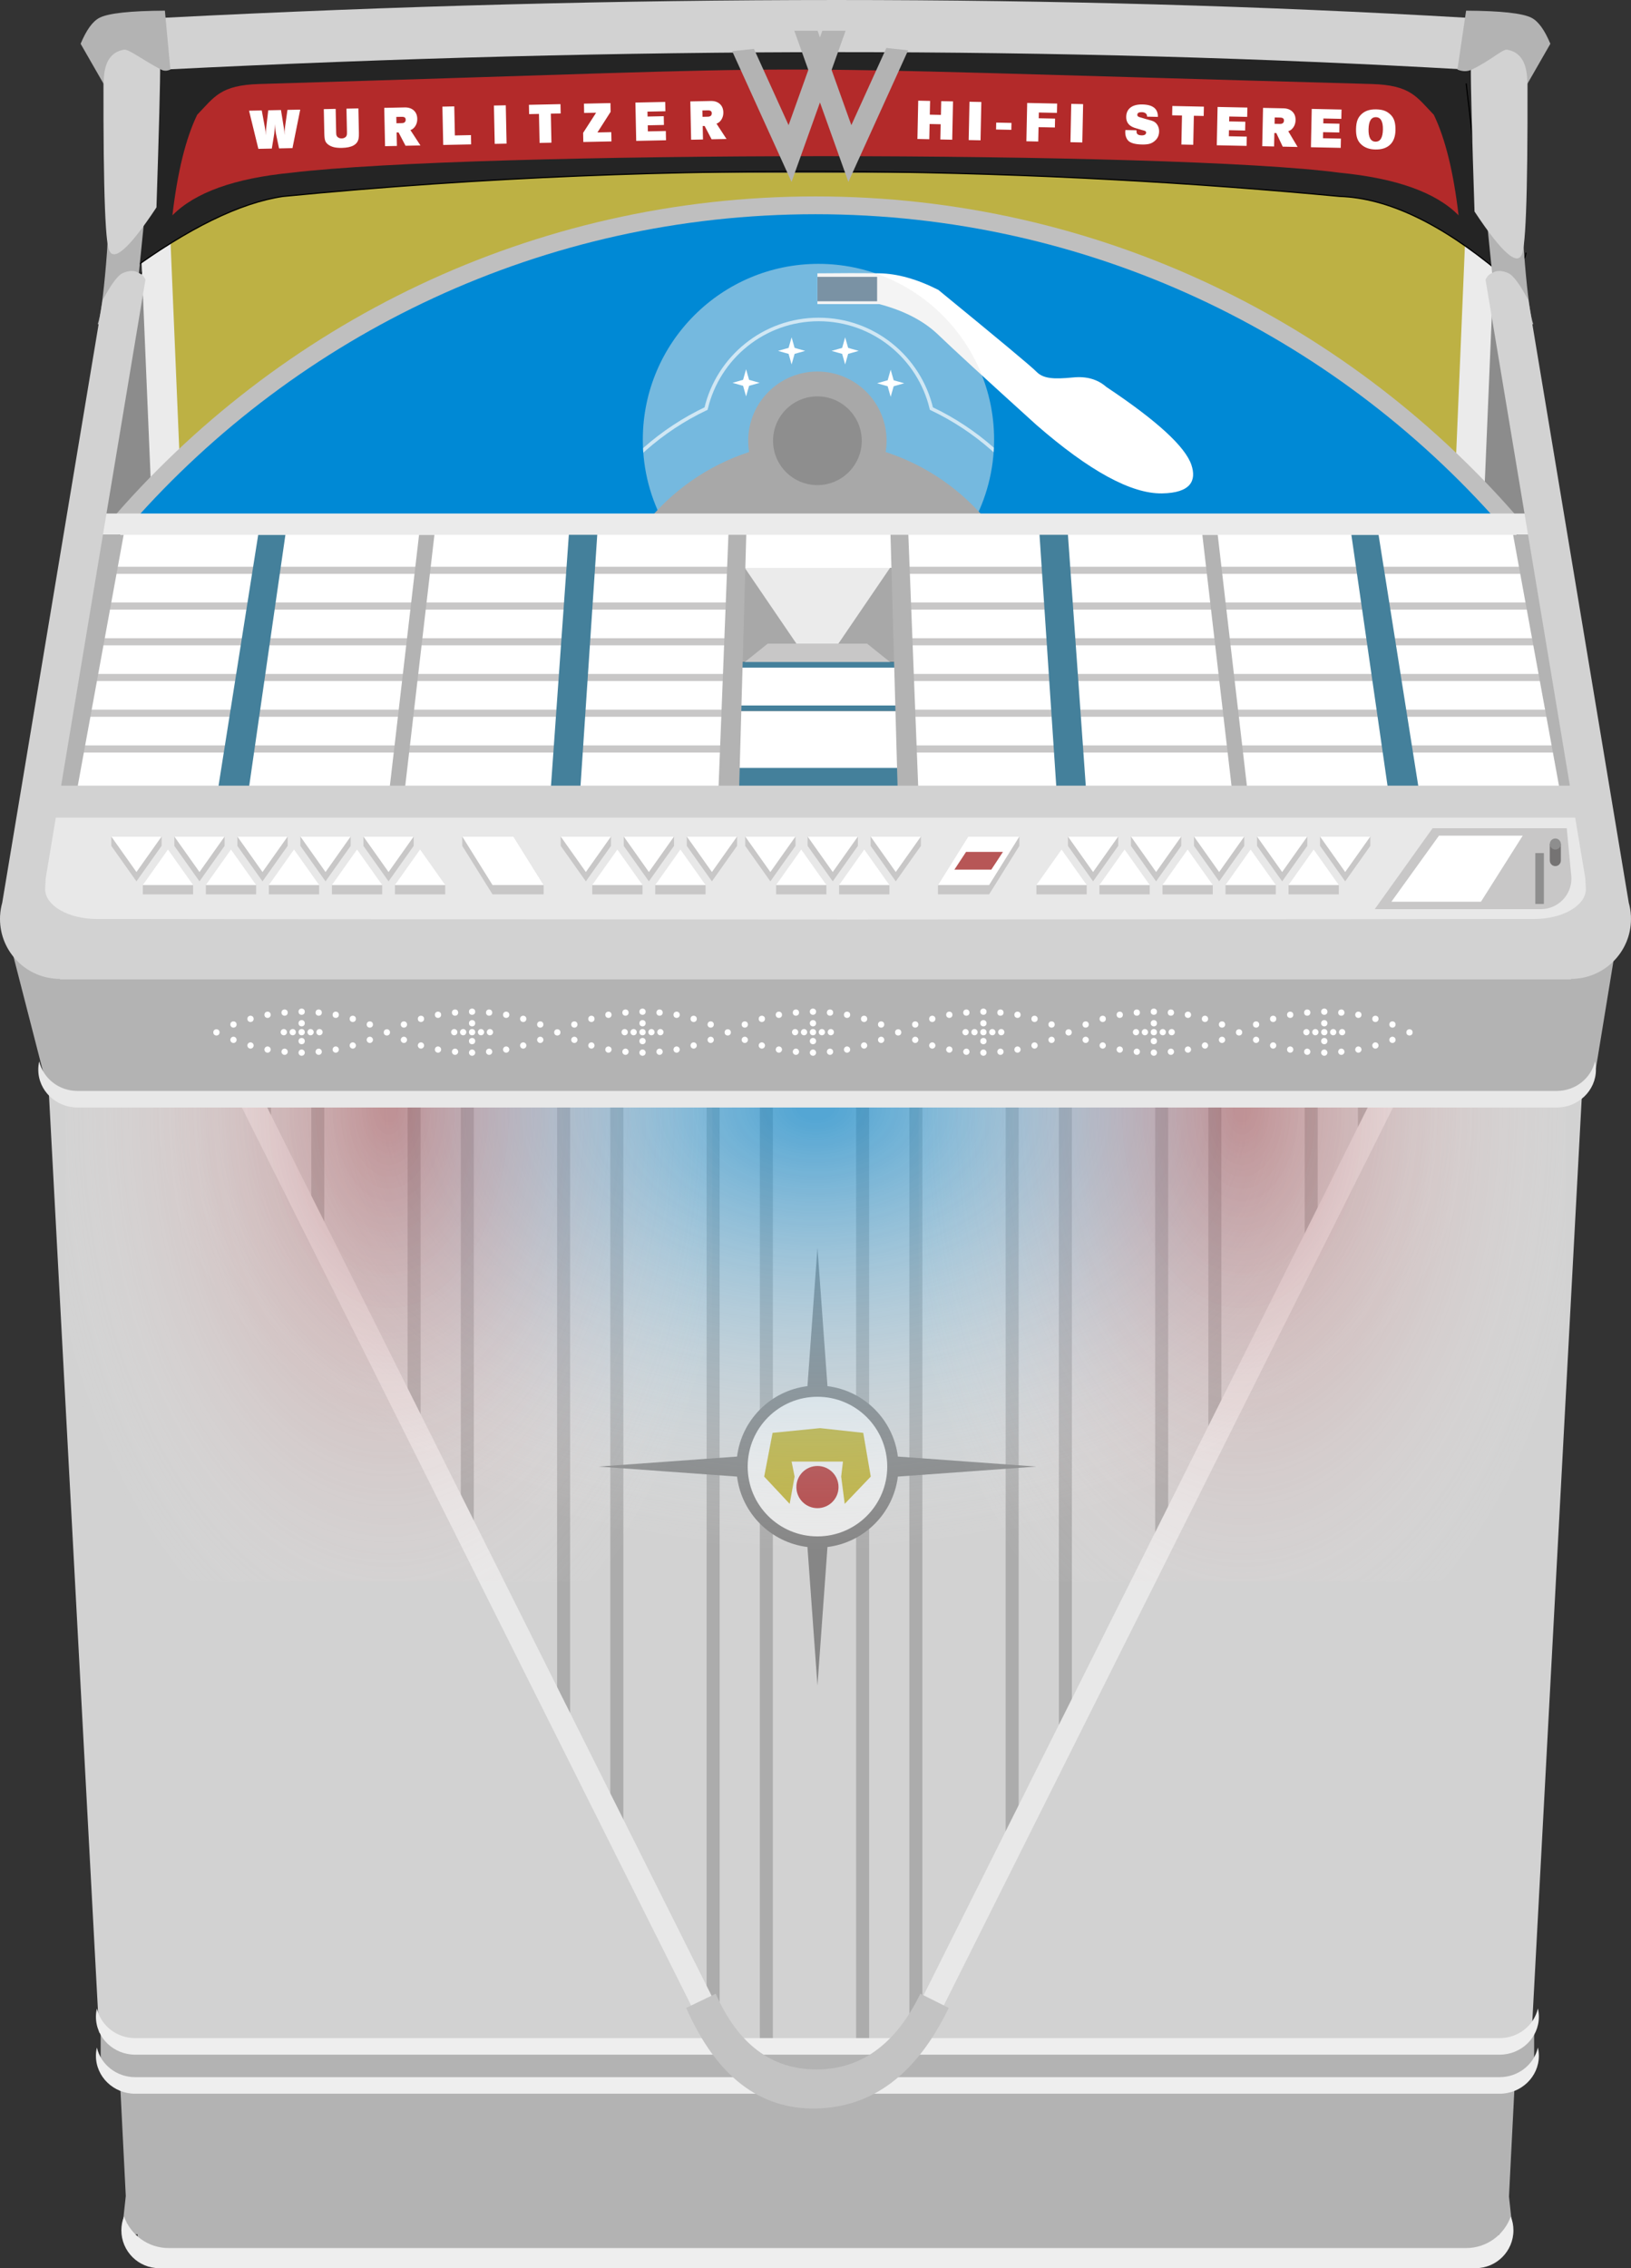<?xml version="1.0" standalone="no"?><!-- Generator: Gravit.io --><svg xmlns="http://www.w3.org/2000/svg" xmlns:xlink="http://www.w3.org/1999/xlink" style="isolation:isolate" viewBox="0 0 1379.008 1916.981" width="1379.008" height="1916.981"><rect x="0" y="0" width="1379.008" height="1916.981" fill="#333333" stroke="none"/><defs><clipPath id="_clipPath_u7qCJZlOXwXHonXuO9whBqRzGHvVxvy8"><rect width="1379.008" height="1916.981"/></clipPath></defs><g clip-path="url(#_clipPath_u7qCJZlOXwXHonXuO9whBqRzGHvVxvy8)"><g><path d=" M 185.955 931.885 L 1192.938 931.885 L 1192.938 931.885 L 1322.695 931.885 L 1337.626 922.865 L 1295.069 1717.9 L 1286.443 1717.438 L 1286.443 1732.388 L 92.45 1732.388 L 92.45 1717.438 L 83.823 1717.9 L 41.374 924.871 L 63.872 931.885 L 185.955 931.885 Z " fill="rgb(210,210,210)"/><path d=" M 642.445 931.885 L 653.445 931.885 L 653.445 1758.991 L 642.445 1758.991 L 642.445 931.885 L 642.445 931.885 L 642.445 931.885 L 642.445 931.885 L 642.445 931.885 L 642.445 931.885 L 642.445 931.885 L 642.445 931.885 L 642.445 931.885 L 642.445 931.885 L 642.445 931.885 Z  M 779.859 1693.57 L 779.859 931.885 L 768.859 931.885 L 768.859 931.885 L 768.859 931.885 L 768.859 931.885 L 768.859 931.885 L 768.859 931.885 L 768.859 931.885 L 768.859 931.885 L 768.859 931.885 L 768.859 1715.354 L 779.859 1693.57 L 779.859 1693.57 Z  M 906.273 1469.531 L 906.273 931.885 L 895.273 931.885 L 895.273 931.885 L 895.273 931.885 L 895.273 931.885 L 895.273 931.885 L 895.273 931.885 L 895.273 931.885 L 895.273 1491.509 L 906.273 1469.531 L 906.273 1469.531 Z  M 987.687 1306.859 L 987.687 931.885 L 976.687 931.885 L 976.687 931.885 L 976.687 931.885 L 976.687 931.885 L 976.687 931.885 L 976.687 931.885 L 976.687 1328.837 L 987.687 1306.859 L 987.687 1306.859 Z  M 1032.687 1216.946 L 1032.687 931.885 L 1021.687 931.885 L 1021.687 931.885 L 1021.687 931.885 L 1021.687 931.885 L 1021.687 931.885 L 1021.687 1238.924 L 1032.687 1216.946 L 1032.687 1216.946 Z  M 1114.101 1054.274 L 1114.101 931.885 L 1103.101 931.885 L 1103.101 931.885 L 1103.101 931.885 L 1103.101 931.885 L 1103.101 1076.252 L 1114.101 1054.274 L 1114.101 1054.274 Z  M 1159.101 964.361 L 1159.101 931.885 L 1148.101 931.885 L 1148.101 931.885 L 1148.101 931.885 L 1148.101 986.339 L 1159.101 964.361 L 1159.101 964.361 Z  M 861.273 1559.444 L 861.273 931.885 L 850.273 931.885 L 850.273 931.885 L 850.273 931.885 L 850.273 931.885 L 850.273 931.885 L 850.273 931.885 L 850.273 931.885 L 850.273 931.885 L 850.273 1581.422 L 861.273 1559.444 L 861.273 1559.444 Z  M 482.031 1476.498 L 482.031 931.885 L 471.031 931.885 L 471.031 931.885 L 471.031 931.885 L 471.031 931.885 L 471.031 931.885 L 471.031 931.885 L 471.031 931.885 L 471.031 931.885 L 471.031 931.885 L 471.031 931.885 L 471.031 931.885 L 471.031 931.885 L 471.031 931.885 L 471.031 931.885 L 471.031 931.885 L 471.031 1454.519 L 482.031 1476.498 L 482.031 1476.498 L 482.031 1476.498 Z  M 400.617 1313.826 L 400.617 931.885 L 389.617 931.885 L 389.617 931.885 L 389.617 931.885 L 389.617 931.885 L 389.617 931.885 L 389.617 931.885 L 389.617 931.885 L 389.617 931.885 L 389.617 931.885 L 389.617 931.885 L 389.617 931.885 L 389.617 931.885 L 389.617 931.885 L 389.617 1291.847 L 400.617 1313.826 L 400.617 1313.826 L 400.617 1313.826 Z  M 229.203 971.328 L 229.203 931.885 L 218.203 931.885 L 218.203 931.885 L 218.203 931.885 L 218.203 931.885 L 218.203 931.885 L 218.203 931.885 L 218.203 931.885 L 218.203 931.885 L 218.203 931.885 L 218.203 931.885 L 218.203 931.885 L 218.203 931.885 L 218.203 949.349 L 229.203 971.328 L 229.203 971.328 L 229.203 971.328 Z  M 527.031 1566.411 L 527.031 931.885 L 516.031 931.885 L 516.031 931.885 L 516.031 931.885 L 516.031 931.885 L 516.031 931.885 L 516.031 931.885 L 516.031 931.885 L 516.031 931.885 L 516.031 931.885 L 516.031 931.885 L 516.031 931.885 L 516.031 931.885 L 516.031 931.885 L 516.031 931.885 L 516.031 931.885 L 516.031 1544.432 L 527.031 1566.411 L 527.031 1566.411 L 527.031 1566.411 Z  M 274.203 1061.241 L 274.203 931.885 L 263.203 931.885 L 263.203 931.885 L 263.203 931.885 L 263.203 931.885 L 263.203 931.885 L 263.203 931.885 L 263.203 931.885 L 263.203 931.885 L 263.203 931.885 L 263.203 931.885 L 263.203 931.885 L 263.203 1039.262 L 274.203 1061.241 L 274.203 1061.241 L 274.203 1061.241 Z  M 608.445 1700.475 L 608.445 931.885 L 597.445 931.885 L 597.445 931.885 L 597.445 931.885 L 597.445 931.885 L 597.445 931.885 L 597.445 931.885 L 597.445 931.885 L 597.445 931.885 L 597.445 931.885 L 597.445 931.885 L 597.445 1696.823 L 604.754 1693.165 L 608.445 1700.475 L 608.445 1700.475 L 608.445 1700.475 Z  M 355.617 1223.913 L 355.617 931.885 L 344.617 931.885 L 344.617 931.885 L 344.617 931.885 L 344.617 931.885 L 344.617 931.885 L 344.617 931.885 L 344.617 931.885 L 344.617 931.885 L 344.617 931.885 L 344.617 931.885 L 344.617 931.885 L 344.617 931.885 L 344.617 931.885 L 344.617 931.885 L 344.617 1201.934 L 355.617 1223.913 L 355.617 1223.913 L 355.617 1223.913 Z  M 723.859 931.885 L 734.859 931.885 L 734.859 1758.991 L 723.859 1758.991 L 723.859 931.885 Z " fill-rule="evenodd" fill="rgb(172,172,172)"/><path d=" M 1232.28 1767.276 L 149.933 1767.276 L 148.796 1744.746 L 100.858 1747.164 L 106.349 1856.011 L 103.905 1878.532 L 107.505 1878.923 L 108.002 1888.776 L 116.363 1888.354 L 116.363 1903.775 L 1267.356 1903.775 L 1267.356 1888.43 L 1274.212 1888.776 L 1274.658 1879.934 L 1278.356 1879.532 L 1275.845 1856.397 L 1281.356 1747.164 L 1233.417 1744.746 L 1232.28 1767.276 Z " fill="rgb(179,179,179)"/><path d=" M 1288.103 1723.992 L 1288.103 1716.011 L 1297.103 1716.011 L 1297.103 1750.011 L 1290.103 1750.011 L 1290.103 1758.991 L 92.11 1758.991 L 92.11 1750.011 L 85.11 1750.011 L 85.11 1716.011 L 94.11 1716.011 L 94.11 1723.992 L 104.862 1723.992 L 104.862 1730.5 L 1277.352 1730.5 L 1277.352 1723.992 L 1288.103 1723.992 Z " fill="rgb(179,179,179)"/><path d=" M 1300.288 1730.5 C 1300.825 1732.757 1301.103 1735.109 1301.103 1737.522 C 1301.103 1755.183 1286.241 1769.522 1267.934 1769.522 L 1267.934 1769.522 L 114.279 1769.522 C 95.973 1769.522 81.11 1755.183 81.11 1737.522 C 81.11 1735.109 81.388 1732.757 81.926 1730.5 C 85.211 1744.814 98.459 1755.522 114.279 1755.522 L 1267.934 1755.522 L 1267.934 1755.522 C 1283.754 1755.522 1297.002 1744.814 1300.288 1730.5 Z " fill="rgb(238,238,238)"/><path d=" M 1300.288 1697.5 C 1300.825 1699.757 1301.103 1702.109 1301.103 1704.523 C 1301.103 1722.184 1286.241 1736.522 1267.934 1736.522 L 1267.934 1736.522 L 114.279 1736.522 C 95.973 1736.522 81.11 1722.184 81.11 1704.523 C 81.11 1702.109 81.388 1699.757 81.926 1697.5 C 85.211 1711.814 98.459 1722.523 114.279 1722.523 L 1267.934 1722.523 L 1267.934 1722.523 C 1283.754 1722.523 1297.002 1711.814 1300.288 1697.5 Z " fill="rgb(238,238,238)"/><path d=" M 202.234 931.427 L 219.343 922.865 L 603.439 1690.32 L 586.33 1698.882 L 202.234 931.427 Z  M 1180.087 931.427 L 1162.978 922.865 L 778.882 1690.32 L 795.99 1698.882 L 1180.087 931.427 Z " fill-rule="evenodd" fill="rgb(232,232,232)"/><path d=" M 605.161 1684.992 L 580.161 1696.992 Q 618.361 1783.566 690.16 1781.991 Q 761.96 1780.416 802.16 1696.992 L 778.16 1684.992 Q 746.985 1749.066 690.16 1748.991 Q 633.336 1748.917 605.161 1684.992 Z " fill="rgb(195,195,195)"/><g><path d=" M 682.695 1307.475 L 686.91 1365.73 L 691.16 1424.466 L 695.41 1365.73 L 699.626 1307.475 C 730.67 1303.642 755.308 1279.004 759.141 1247.96 L 817.396 1243.745 L 876.131 1239.495 L 817.396 1235.245 L 759.141 1231.029 C 755.308 1199.985 730.67 1175.347 699.626 1171.514 L 695.41 1113.259 L 691.16 1054.524 L 686.91 1113.259 L 682.695 1171.514 C 651.651 1175.347 627.013 1199.985 623.18 1231.029 L 564.925 1235.245 L 506.189 1239.495 L 564.925 1243.745 L 623.18 1247.96 C 627.013 1279.004 651.651 1303.642 682.695 1307.475 Z " fill="rgb(134,134,134)"/><circle vector-effect="non-scaling-stroke" cx="691.16" cy="1239.495" r="59" fill="rgb(232,232,232)"/><path d=" M 693.351 1206.995 L 653.211 1210.995 L 646.111 1247.96 L 667.659 1270.994 L 671.832 1247.96 L 669.296 1235.245 L 712.729 1235.245 L 711.21 1247.96 L 714.21 1270.994 L 736.21 1247.96 L 729.873 1210.995 L 693.351 1206.995 Z " fill="rgb(189,177,68)"/><circle vector-effect="non-scaling-stroke" cx="691.16" cy="1256.814" r="17.819" fill="rgb(179,74,74)"/></g><radialGradient id="_rgradient_0" fx="0.5" fy="0.5" cx="0.5" cy="0.5" r="0.5" gradientTransform="matrix(1132.224,0,-6.992,756.033,126.884,558.002)" gradientUnits="userSpaceOnUse"><stop offset="2.609%" stop-opacity="0.6" style="stop-color:rgb(0,137,213)"/><stop offset="100%" stop-opacity="0" style="stop-color:rgb(255,255,255)"/></radialGradient><path d=" M 123.388 535.278 L 1255.612 535.278 L 1255.612 1336.76 L 123.388 1336.76 L 123.388 535.278 Z " fill="url(#_rgradient_0)"/><g><radialGradient id="_rgradient_1" fx="0.5" fy="0.5" cx="0.5" cy="0.5" r="0.5" gradientTransform="matrix(605.94,0,-5.799,1009.646,28.721,431.196)" gradientUnits="userSpaceOnUse"><stop offset="2.174%" stop-opacity="0.38" style="stop-color:rgb(179,42,42)"/><stop offset="100%" stop-opacity="0" style="stop-color:rgb(255,255,255)"/></radialGradient><path d=" M 55.311 535.278 L 602.274 535.278 L 602.274 1336.76 L 55.311 1336.76 L 55.311 535.278 Z " fill="url(#_rgradient_1)"/><radialGradient id="_rgradient_2" fx="0.5" fy="0.5" cx="0.5" cy="0.5" r="0.5" gradientTransform="matrix(605.94,0,-5.799,1009.646,750.137,431.196)" gradientUnits="userSpaceOnUse"><stop offset="2.174%" stop-opacity="0.38" style="stop-color:rgb(179,42,42)"/><stop offset="100%" stop-opacity="0" style="stop-color:rgb(255,255,255)"/></radialGradient><path d=" M 776.726 535.278 L 1323.689 535.278 L 1323.689 1336.76 L 776.726 1336.76 L 776.726 535.278 Z " fill="url(#_rgradient_2)"/></g><rect x="622.51" y="479.999" width="138.715" height="79.5" transform="matrix(1,0,0,1,0,0)" fill="rgb(168,168,168)"/><path d=" M 649.082 543.999 L 642.018 549.66 L 592.929 588.998 L 691.107 588.998 L 789.285 588.998 L 740.196 549.66 L 733.131 543.999 L 649.082 543.999 Z " fill-rule="evenodd" fill="rgb(200,199,199)"/><rect x="619.36" y="559.499" width="141.999" height="41.5" transform="matrix(1,0,0,1,0,0)" fill="rgb(68,128,155)"/><rect x="619.36" y="643.998" width="141.999" height="24" transform="matrix(-1,0,0,-1,1380.719,1311.996)" fill="rgb(68,128,155)"/><rect x="619.36" y="564.249" width="141.999" height="32" transform="matrix(1,0,0,1,0,0)" fill="rgb(255,255,255)"/><path d=" M 673.382 543.999 L 656.048 518.571 L 620.989 467.144 L 691.107 467.144 L 761.225 467.144 L 726.166 518.571 L 708.831 543.999 L 673.382 543.999 Z " fill="rgb(235,235,235)"/><rect x="619.36" y="447.999" width="141.999" height="32" transform="matrix(-1,0,0,-1,1380.719,927.998)" fill="rgb(255,255,255)"/><rect x="622.51" y="600.998" width="141.999" height="48" transform="matrix(1,0,0,1,0,0)" fill="rgb(255,255,255)"/><path d=" M 38.23 912.814 L 62.363 930.244 L 1323.686 930.702 L 1349.355 902.836 L 1367.355 792.814 L 7.363 792.814 L 38.23 912.814 Z " fill="rgb(179,179,179)"/><path d=" M 125.801 219.403 L 107.505 253.637 L 75.883 442.999 L 148.796 442.999 L 125.801 219.403 Z " fill="rgb(140,140,140)" vector-effect="non-scaling-stroke" stroke-width="1" stroke="rgb(0,0,0)" stroke-linejoin="miter" stroke-linecap="square" stroke-miterlimit="3"/><path d=" M 1252.726 219.403 L 1271.021 253.637 L 1302.643 442.999 L 1229.73 442.999 L 1252.726 219.403 Z " fill="rgb(140,140,140)" vector-effect="non-scaling-stroke" stroke-width="1" stroke="rgb(0,0,0)" stroke-linejoin="miter" stroke-linecap="square" stroke-miterlimit="3"/><rect x="136.108" y="146.001" width="1108.376" height="271.003" transform="matrix(1,0,0,1,0,0)" fill="rgb(189,177,68)"/><rect x="123.51" y="201.621" width="25.196" height="220.999" transform="matrix(0.999,-0.042,0.042,0.999,-12.983,5.989)" fill="rgb(235,235,235)"/><rect x="1234.357" y="201.621" width="25.196" height="220.999" transform="matrix(0.999,0.042,-0.042,0.999,14.202,-52.071)" fill="rgb(235,235,235)"/><g><path d=" M 90.866 442.999 C 235.039 273.558 449.808 166.001 689.5 166.001 C 929.192 166.001 1143.961 273.558 1288.134 442.999 L 90.866 442.999 Z " fill="rgb(191,191,191)"/><path d=" M 110.762 442.999 C 252.046 282.434 459.027 181.05 689.5 181.05 C 919.973 181.05 1126.954 282.434 1268.238 442.999 L 110.762 442.999 Z " fill="rgb(0,137,213)"/></g><rect x="32.363" y="682.998" width="1316.992" height="103.999" transform="matrix(1,0,0,1,0,0)" fill="rgb(232,232,232)"/><path d=" M 1328.573 741.104 C 1328.599 741.577 1328.612 742.054 1328.612 742.533 L 1328.612 742.533 C 1328.612 756.556 1317.415 767.984 1303.481 768.358 L 1303.481 768.367 L 1303.481 768.367 L 1302.778 768.367 L 1302.778 768.367 L 1162.357 768.367 L 1211.24 699.998 L 1324.686 699.998 L 1328.573 741.104 Z " fill="rgb(200,199,199)"/><path d=" M 420.361 936.019 L 65.532 936.019 C 47.226 936.019 32.363 921.68 32.363 904.019 C 32.363 901.605 32.641 899.254 33.179 896.997 C 36.464 911.311 49.712 922.019 65.532 922.019 L 420.361 922.019 L 420.361 922.019 L 961.358 922.019 L 1316.187 922.019 C 1332.006 922.019 1345.254 911.311 1348.54 896.997 C 1349.078 899.254 1349.355 901.605 1349.355 904.019 C 1349.355 921.68 1334.493 936.019 1316.187 936.019 L 961.358 936.019 L 961.358 936.019 L 420.361 936.019 Z " fill="rgb(232,232,232)"/><rect x="120.756" y="747.998" width="42.507" height="7.89" transform="matrix(1,0,0,1,0,0)" fill="rgb(200,199,199)"/><polygon points="120.756,747.998,142.009,717.998,163.262,747.998" fill="rgb(255,255,255)"/><rect x="174.046" y="747.998" width="42.507" height="7.89" transform="matrix(1,0,0,1,0,0)" fill="rgb(200,199,199)"/><polygon points="174.046,747.998,195.3,717.998,216.553,747.998" fill="rgb(255,255,255)"/><rect x="227.337" y="747.998" width="42.507" height="7.89" transform="matrix(1,0,0,1,0,0)" fill="rgb(200,199,199)"/><polygon points="227.337,747.998,248.59,717.998,269.844,747.998" fill="rgb(255,255,255)"/><rect x="280.628" y="747.998" width="42.507" height="7.89" transform="matrix(1,0,0,1,0,0)" fill="rgb(200,199,199)"/><polygon points="280.628,747.998,301.881,717.998,323.134,747.998" fill="rgb(255,255,255)"/><rect x="333.918" y="747.998" width="42.507" height="7.89" transform="matrix(1,0,0,1,0,0)" fill="rgb(200,199,199)"/><polygon points="333.918,747.998,355.172,717.998,376.425,747.998" fill="rgb(255,255,255)"/><path d=" M 136.546 714.998 L 136.617 714.998 L 136.617 706.998 L 94.11 706.998 L 94.11 714.898 L 94.11 714.998 L 94.181 714.998 L 104.737 729.893 L 115.364 744.888 L 125.99 729.893 L 136.546 714.998 Z " fill="rgb(200,199,199)"/><polygon points="136.617,706.998,115.364,736.998,94.11,706.998" fill="rgb(255,255,255)"/><path d=" M 189.837 714.998 L 189.908 714.998 L 189.908 706.998 L 147.401 706.998 L 147.401 714.898 L 147.401 714.998 L 147.472 714.998 L 158.028 729.893 L 168.654 744.888 L 179.281 729.893 L 189.837 714.998 Z " fill="rgb(200,199,199)"/><polygon points="189.908,706.998,168.654,736.998,147.401,706.998" fill="rgb(255,255,255)"/><path d=" M 243.127 714.998 L 243.198 714.998 L 243.198 706.998 L 200.692 706.998 L 200.692 714.898 L 200.692 714.998 L 200.762 714.998 L 211.318 729.893 L 221.945 744.888 L 232.572 729.893 L 243.127 714.998 Z " fill="rgb(200,199,199)"/><polygon points="243.198,706.998,221.945,736.998,200.692,706.998" fill="rgb(255,255,255)"/><path d=" M 296.418 714.998 L 296.489 714.998 L 296.489 706.998 L 253.982 706.998 L 253.982 714.898 L 253.982 714.998 L 254.053 714.998 L 264.609 729.893 L 275.236 744.888 L 285.862 729.893 L 296.418 714.998 Z " fill="rgb(200,199,199)"/><polygon points="296.489,706.998,275.236,736.998,253.982,706.998" fill="rgb(255,255,255)"/><path d=" M 349.709 714.998 L 349.779 714.998 L 349.779 706.998 L 307.273 706.998 L 307.273 714.898 L 307.273 714.998 L 307.344 714.998 L 317.9 729.893 L 328.526 744.888 L 339.153 729.893 L 349.709 714.998 Z " fill="rgb(200,199,199)"/><polygon points="349.779,706.998,328.526,736.998,307.273,706.998" fill="rgb(255,255,255)"/><rect x="500.734" y="747.998" width="42.507" height="7.89" transform="matrix(1,0,0,1,0,0)" fill="rgb(200,199,199)"/><polygon points="500.734,747.998,521.987,717.998,543.24,747.998" fill="rgb(255,255,255)"/><rect x="554.024" y="747.998" width="42.507" height="7.89" transform="matrix(1,0,0,1,0,0)" fill="rgb(200,199,199)"/><polygon points="554.024,747.998,575.278,717.998,596.531,747.998" fill="rgb(255,255,255)"/><path d=" M 516.524 714.998 L 516.595 714.998 L 516.595 706.998 L 474.088 706.998 L 474.088 714.898 L 474.088 714.998 L 474.159 714.998 L 484.715 729.893 L 495.342 744.888 L 505.968 729.893 L 516.524 714.998 Z " fill="rgb(200,199,199)"/><polygon points="516.595,706.998,495.342,736.998,474.088,706.998" fill="rgb(255,255,255)"/><path d=" M 569.815 714.998 L 569.886 714.998 L 569.886 706.998 L 527.379 706.998 L 527.379 714.898 L 527.379 714.998 L 527.45 714.998 L 538.006 729.893 L 548.632 744.888 L 559.259 729.893 L 569.815 714.998 Z " fill="rgb(200,199,199)"/><polygon points="569.886,706.998,548.632,736.998,527.379,706.998" fill="rgb(255,255,255)"/><path d=" M 623.106 714.998 L 623.176 714.998 L 623.176 706.998 L 580.67 706.998 L 580.67 714.898 L 580.67 714.998 L 580.741 714.998 L 591.296 729.893 L 601.923 744.888 L 612.55 729.893 L 623.106 714.998 Z " fill="rgb(200,199,199)"/><polygon points="623.176,706.998,601.923,736.998,580.67,706.998" fill="rgb(255,255,255)"/><rect x="656.188" y="747.998" width="42.507" height="7.89" transform="matrix(1,0,0,1,0,0)" fill="rgb(200,199,199)"/><polygon points="656.188,747.998,677.442,717.998,698.695,747.998" fill="rgb(255,255,255)"/><rect x="709.479" y="747.998" width="42.507" height="7.89" transform="matrix(1,0,0,1,0,0)" fill="rgb(200,199,199)"/><polygon points="709.479,747.998,730.732,717.998,751.986,747.998" fill="rgb(255,255,255)"/><path d=" M 672.523 714.998 L 672.594 714.998 L 672.594 706.998 L 630.088 706.998 L 630.088 714.898 L 630.088 714.998 L 630.158 714.998 L 640.714 729.893 L 651.341 744.888 L 661.967 729.893 L 672.523 714.998 Z " fill="rgb(200,199,199)"/><polygon points="672.594,706.998,651.341,736.998,630.088,706.998" fill="rgb(255,255,255)"/><path d=" M 725.27 714.998 L 725.34 714.998 L 725.34 706.998 L 682.834 706.998 L 682.834 714.898 L 682.834 714.998 L 682.905 714.998 L 693.46 729.893 L 704.087 744.888 L 714.714 729.893 L 725.27 714.998 Z " fill="rgb(200,199,199)"/><polygon points="725.34,706.998,704.087,736.998,682.834,706.998" fill="rgb(255,255,255)"/><path d=" M 778.56 714.998 L 778.631 714.998 L 778.631 706.998 L 736.124 706.998 L 736.124 714.898 L 736.124 714.998 L 736.195 714.998 L 746.751 729.893 L 757.378 744.888 L 768.004 729.893 L 778.56 714.998 Z " fill="rgb(200,199,199)"/><polygon points="778.631,706.998,757.378,736.998,736.124,706.998" fill="rgb(255,255,255)"/><rect x="876.295" y="747.998" width="42.507" height="7.89" transform="matrix(1,0,0,1,0,0)" fill="rgb(200,199,199)"/><polygon points="876.295,747.998,897.548,717.998,918.801,747.998" fill="rgb(255,255,255)"/><rect x="929.585" y="747.998" width="42.507" height="7.89" transform="matrix(1,0,0,1,0,0)" fill="rgb(200,199,199)"/><polygon points="929.585,747.998,950.839,717.998,972.092,747.998" fill="rgb(255,255,255)"/><rect x="982.876" y="747.998" width="42.507" height="7.89" transform="matrix(1,0,0,1,0,0)" fill="rgb(200,199,199)"/><polygon points="982.876,747.998,1004.129,717.998,1025.383,747.998" fill="rgb(255,255,255)"/><rect x="1036.167" y="747.998" width="42.507" height="7.89" transform="matrix(1,0,0,1,0,0)" fill="rgb(200,199,199)"/><polygon points="1036.167,747.998,1057.42,717.998,1078.673,747.998" fill="rgb(255,255,255)"/><rect x="1089.457" y="747.998" width="42.507" height="7.89" transform="matrix(1,0,0,1,0,0)" fill="rgb(200,199,199)"/><polygon points="1089.457,747.998,1110.711,717.998,1131.964,747.998" fill="rgb(255,255,255)"/><path d=" M 945.376 714.998 L 945.447 714.998 L 945.447 706.998 L 902.94 706.998 L 902.94 714.898 L 902.94 714.998 L 903.011 714.998 L 913.567 729.893 L 924.193 744.888 L 934.82 729.893 L 945.376 714.998 Z " fill="rgb(200,199,199)"/><polygon points="945.447,706.998,924.193,736.998,902.94,706.998" fill="rgb(255,255,255)"/><path d=" M 998.666 714.998 L 998.737 714.998 L 998.737 706.998 L 956.231 706.998 L 956.231 714.898 L 956.231 714.998 L 956.302 714.998 L 966.857 729.893 L 977.484 744.888 L 988.111 729.893 L 998.666 714.998 Z " fill="rgb(200,199,199)"/><polygon points="998.737,706.998,977.484,736.998,956.231,706.998" fill="rgb(255,255,255)"/><path d=" M 1051.957 714.998 L 1052.028 714.998 L 1052.028 706.998 L 1009.521 706.998 L 1009.521 714.898 L 1009.521 714.998 L 1009.592 714.998 L 1020.148 729.893 L 1030.775 744.888 L 1041.401 729.893 L 1051.957 714.998 Z " fill="rgb(200,199,199)"/><polygon points="1052.028,706.998,1030.775,736.998,1009.521,706.998" fill="rgb(255,255,255)"/><path d=" M 1105.248 714.998 L 1105.319 714.998 L 1105.319 706.998 L 1062.812 706.998 L 1062.812 714.898 L 1062.812 714.998 L 1062.883 714.998 L 1073.439 729.893 L 1084.065 744.888 L 1094.692 729.893 L 1105.248 714.998 Z " fill="rgb(200,199,199)"/><polygon points="1105.319,706.998,1084.065,736.998,1062.812,706.998" fill="rgb(255,255,255)"/><path d=" M 1158.538 714.998 L 1158.609 714.998 L 1158.609 706.998 L 1116.103 706.998 L 1116.103 714.898 L 1116.103 714.998 L 1116.173 714.998 L 1126.729 729.893 L 1137.356 744.888 L 1147.983 729.893 L 1158.538 714.998 Z " fill="rgb(200,199,199)"/><polygon points="1158.609,706.998,1137.356,736.998,1116.103,706.998" fill="rgb(255,255,255)"/><path d=" M 459.675 747.998 L 434.084 706.998 L 390.838 706.998 L 390.838 714.898 L 416.429 755.887 L 459.675 755.887 L 459.675 747.998 Z " fill="rgb(200,199,199)"/><path d=" M 459.675 747.998 L 434.084 706.998 L 434.084 706.998 L 390.838 706.998 L 416.429 747.998 L 459.675 747.998 Z " fill="rgb(255,255,255)"/><path d=" M 793.044 747.998 L 818.635 706.998 L 861.882 706.998 L 861.882 714.898 L 836.291 755.887 L 793.044 755.887 L 793.044 747.998 Z " fill="rgb(200,199,199)"/><path d=" M 793.044 747.998 L 818.635 706.998 L 818.635 706.998 L 861.882 706.998 L 836.291 747.998 L 793.044 747.998 Z " fill="rgb(255,255,255)"/><path d=" M 831.323 719.998 L 816.798 719.998 L 816.798 719.998 L 806.934 734.998 L 821.459 734.998 L 821.459 734.998 L 838.128 734.998 L 847.991 719.998 L 833.466 719.998 L 831.323 719.998 Z " fill="rgb(183,86,86)"/><rect x="1298.103" y="720.998" width="7.253" height="43" transform="matrix(1,0,0,1,0,0)" fill="rgb(142,142,142)"/><path d=" M 1319.695 713.337 L 1319.695 727.328 L 1319.695 727.328 C 1319.695 729.905 1317.603 731.998 1315.025 731.998 C 1312.448 731.998 1310.356 729.905 1310.356 727.328 L 1310.356 727.328 L 1310.356 727.328 L 1310.356 713.337 L 1319.695 713.337 Z " fill-rule="evenodd" fill="rgb(117,115,115)"/><circle vector-effect="non-scaling-stroke" cx="1315.025" cy="713.337" r="4.67" fill="rgb(142,142,142)"/><path d=" M 1216.638 706.28 L 1287.443 706.28 L 1252.158 762.085 L 1176.443 762.085 L 1216.638 706.28 Z " fill="rgb(255,255,255)"/><g><g><path d=" M 102.805 442.999 L 60.311 671.998 L 616.079 671.998 L 624.931 442.999 L 102.805 442.999 Z " fill="rgb(255,255,255)" vector-effect="non-scaling-stroke" stroke-width="1" stroke="rgb(0,0,0)" stroke-linejoin="miter" stroke-linecap="square" stroke-miterlimit="3"/><rect x="92.813" y="478.999" width="535.494" height="6" transform="matrix(1,0,0,1,0,0)" fill="rgb(200,199,199)"/><rect x="89.437" y="509.199" width="535.494" height="6" transform="matrix(1,0,0,1,0,0)" fill="rgb(200,199,199)"/><rect x="83.058" y="539.399" width="538.498" height="6" transform="matrix(1,0,0,1,0,0)" fill="rgb(200,199,199)"/><rect x="77.83" y="569.599" width="541.278" height="6" transform="matrix(1,0,0,1,0,0)" fill="rgb(200,199,199)"/><rect x="70.116" y="599.798" width="551.439" height="6" transform="matrix(1,0,0,1,0,0)" fill="rgb(200,199,199)"/><rect x="64.311" y="629.998" width="556.72" height="6" transform="matrix(1,0,0,1,0,0)" fill="rgb(200,199,199)"/><path d=" M 616.079 446.999 L 607.108 675.998 L 624.66 675.998 L 631.108 446.999 L 616.079 446.999 Z " fill="rgb(179,179,179)"/><path d=" M 481.308 446.999 L 465.308 671.998 L 490.308 671.998 L 505.308 446.999 L 481.308 446.999 Z " fill="rgb(68,128,155)"/><path d=" M 104.558 451.999 L 64.311 671.998 L 47.311 671.998 L 85.771 451.999 L 104.558 451.999 Z " fill="rgb(179,179,179)"/><path d=" M 218.31 451.999 L 184.31 666.998 L 210.31 666.998 L 241.31 451.999 L 218.31 451.999 Z " fill="rgb(68,128,155)"/><path d=" M 354.309 451.999 L 329.309 666.998 L 342.309 666.998 L 367.309 451.999 L 354.309 451.999 Z " fill="rgb(179,179,179)"/></g><g><path d=" M 1281.079 442.999 L 1323.573 671.998 L 767.805 671.998 L 758.953 442.999 L 1281.079 442.999 Z " fill="rgb(255,255,255)" vector-effect="non-scaling-stroke" stroke-width="1" stroke="rgb(0,0,0)" stroke-linejoin="miter" stroke-linecap="square" stroke-miterlimit="3"/><rect x="755.577" y="478.999" width="535.494" height="6" transform="matrix(1,0,0,1,0,0)" fill="rgb(200,199,199)"/><rect x="758.953" y="509.199" width="535.494" height="6" transform="matrix(1,0,0,1,0,0)" fill="rgb(200,199,199)"/><rect x="762.328" y="539.399" width="538.498" height="6" transform="matrix(1,0,0,1,0,0)" fill="rgb(200,199,199)"/><rect x="764.776" y="569.599" width="541.278" height="6" transform="matrix(1,0,0,1,0,0)" fill="rgb(200,199,199)"/><rect x="762.328" y="599.798" width="551.439" height="6" transform="matrix(1,0,0,1,0,0)" fill="rgb(200,199,199)"/><rect x="762.853" y="629.998" width="556.72" height="6" transform="matrix(1,0,0,1,0,0)" fill="rgb(200,199,199)"/><path d=" M 767.805 446.999 L 776.776 675.998 L 759.224 675.998 L 752.776 446.999 L 767.805 446.999 Z " fill="rgb(179,179,179)"/><path d=" M 902.576 446.999 L 918.576 671.998 L 893.576 671.998 L 878.576 446.999 L 902.576 446.999 Z " fill="rgb(68,128,155)"/><path d=" M 1279.326 451.999 L 1319.573 671.998 L 1336.573 671.998 L 1298.113 451.999 L 1279.326 451.999 Z " fill="rgb(179,179,179)"/><path d=" M 1165.574 451.999 L 1199.574 666.998 L 1173.574 666.998 L 1142.574 451.999 L 1165.574 451.999 Z " fill="rgb(68,128,155)"/><path d=" M 1029.575 451.999 L 1054.575 666.998 L 1041.575 666.998 L 1016.575 451.999 L 1029.575 451.999 Z " fill="rgb(179,179,179)"/></g></g><path d=" M 691.107 257 L 743.359 257 Q 775.025 265.334 793.359 283 Q 811.692 300.667 876.131 359 Q 943.373 417.526 982.358 417 C 1007.024 416.666 1011.691 406 1007.357 393 Q 999.627 369.809 935.358 327 Q 924.358 317.333 907.358 319 C 890.358 320.667 881.905 320 876.131 314 Q 870.358 308 793.359 245.001 Q 766.359 231.334 743.359 231.001 Q 720.359 230.667 691.107 231.001 L 691.107 257 Z " fill="rgb(255,255,255)"/><rect x="691.16" y="233.986" width="50.449" height="20.651" transform="matrix(1,0,0,1,0,0)" fill="rgb(11,59,95)"/><path d=" M 822.16 442.999 C 833.847 421.785 840.499 397.413 840.499 371.5 C 840.499 289.541 773.959 223.001 692 223.001 C 610.041 223.001 543.501 289.541 543.501 371.5 C 543.501 397.413 550.153 421.785 561.84 442.999 L 822.16 442.999 Z " fill="rgb(235,235,235)" fill-opacity="0.5"/><clipPath id="_clipPath_OI9EXtPfQpY0s1VN5L29cZOXRW0vDcjL"><path d=" M 822.16 442.999 C 833.847 421.785 840.499 397.413 840.499 371.5 C 840.499 289.541 773.959 223.001 692 223.001 C 610.041 223.001 543.501 289.541 543.501 371.5 C 543.501 397.413 550.153 421.785 561.84 442.999 L 822.16 442.999 Z " fill="rgb(235,235,235)" fill-opacity="0.5"/></clipPath><g clip-path="url(#_clipPath_OI9EXtPfQpY0s1VN5L29cZOXRW0vDcjL)"><path d=" M 596.979 345.308 C 607.177 302.154 645.978 270 692.229 270 C 738.481 270 777.282 302.154 787.48 345.308 C 862.74 381.025 914.828 457.736 914.828 546.517 C 914.828 669.373 815.085 769.115 692.229 769.115 C 569.374 769.115 469.631 669.373 469.631 546.517 C 469.631 457.736 521.719 381.025 596.979 345.308 Z " fill="none" vector-effect="non-scaling-stroke" stroke-width="3" stroke="rgb(255,255,255)" stroke-opacity="0.66" stroke-linejoin="miter" stroke-linecap="square" stroke-miterlimit="3"/></g><path d=" M 633.389 382.025 C 598.415 393.414 567.978 414.887 545.507 442.999 L 836.706 442.999 C 814.235 414.887 783.798 393.414 748.824 382.025 C 749.342 378.927 749.606 375.744 749.606 372.5 C 749.606 340.213 723.393 314 691.107 314 C 658.82 314 632.607 340.213 632.607 372.5 C 632.607 375.744 632.872 378.927 633.389 382.025 Z " fill="rgb(168,168,168)"/><path d=" M 653.607 372.5 C 653.607 351.803 670.41 335 691.107 335 C 711.803 335 728.606 351.803 728.606 372.5 C 728.606 393.196 711.803 410 691.107 410 C 670.41 410 653.607 393.196 653.607 372.5 Z " fill="rgb(142,142,142)"/><path d=" M 628.274 326.086 L 629.173 329.244 L 630.81 335 L 632.447 329.244 L 633.345 326.086 L 636.504 325.187 L 642.26 323.55 L 636.504 321.913 L 633.345 321.015 L 632.447 317.856 L 630.81 312.1 L 629.173 317.856 L 628.274 321.015 L 625.115 321.913 L 619.36 323.55 L 625.115 325.187 L 628.274 326.086 L 628.274 326.086 L 628.274 326.086 Z  M 666.761 299.086 L 667.659 302.245 L 669.296 308 L 670.933 302.245 L 671.832 299.086 L 674.991 298.187 L 680.746 296.55 L 674.991 294.913 L 671.832 294.015 L 670.933 290.856 L 669.296 285.1 L 667.659 290.856 L 666.761 294.015 L 663.602 294.913 L 657.847 296.55 L 663.602 298.187 L 666.761 299.086 L 666.761 299.086 L 666.761 299.086 Z  M 712.037 299.086 L 712.935 302.245 L 714.572 308 L 716.209 302.245 L 717.108 299.086 L 720.267 298.187 L 726.022 296.55 L 720.267 294.913 L 717.108 294.015 L 716.209 290.856 L 714.572 285.1 L 712.935 290.856 L 712.037 294.015 L 708.878 294.913 L 703.122 296.55 L 708.878 298.187 L 712.037 299.086 L 712.037 299.086 Z  M 750.524 326.455 L 751.422 329.613 L 753.059 335.369 L 754.696 329.613 L 755.594 326.455 L 758.753 325.556 L 764.509 323.919 L 758.753 322.282 L 755.594 321.384 L 754.696 318.225 L 753.059 312.469 L 751.422 318.225 L 750.524 321.384 L 747.365 322.282 L 741.609 323.919 L 747.365 325.556 L 750.524 326.455 Z " fill-rule="evenodd" fill="rgb(255,255,255)"/><rect x="85.11" y="433.999" width="1211.993" height="18" transform="matrix(1,0,0,1,0,0)" fill="rgb(235,235,235)"/><path d=" M 1132.797 166.001 Q 1193.356 168.001 1267.934 230.241 L 1244.873 42.002 L 689.5 29.75 L 134.127 42.002 L 108.002 230.241 Q 184.845 174.001 239.362 166.001 C 580.977 132.646 894.425 143.497 1132.797 166.001 Z " fill="rgb(36,36,36)" vector-effect="non-scaling-stroke" stroke-width="1" stroke="rgb(0,0,0)" stroke-linejoin="miter" stroke-linecap="square" stroke-miterlimit="3"/><path d=" M 219.203 71.002 C 186.203 72.002 181.303 81.906 166.723 97.001 Q 152.204 127.001 145.774 182.001 Q 174.344 153.001 246.203 146.001 C 402.441 127.311 993.519 127.326 1132.797 146.001 Q 1204.656 153.001 1233.226 182.001 Q 1226.796 127.001 1212.277 97.001 C 1197.697 81.906 1192.797 72.002 1159.797 71.002 C 561.141 54.424 760.359 55.002 219.203 71.002 Z " fill="rgb(179,42,42)"/><path d=" M 139.286 15.001 C 529.908 -4.997 896.727 -4.988 1239.714 15.001 L 1239.714 58.784 C 898.045 39.149 531.256 39.168 139.286 58.784 L 139.286 15.001 Z " fill="rgb(210,210,210)"/><path d=" M 1239.714 71.002 L 1252.726 182.001 Q 1287.85 234.001 1290.103 214.001" fill="none" vector-effect="non-scaling-stroke" stroke-width="1" stroke="rgb(0,0,0)" stroke-linejoin="miter" stroke-linecap="square" stroke-miterlimit="3"/><path d=" M 89.688 166.001 Q 93.241 181.501 89.688 223.001 Q 86.135 264.5 82.595 274 L 113.051 274 L 122.655 178.771 L 89.688 166.001 Z  M 1289.312 166.001 Q 1285.759 181.501 1289.312 223.001 Q 1292.865 264.5 1296.405 274 L 1265.949 274 L 1256.345 178.771 L 1289.312 166.001 Z " fill-rule="evenodd" fill="rgb(179,179,179)"/><path d=" M 1291.321 32.874 Q 1243.718 36.14 1243.59 57.916 Q 1243.462 79.692 1246.709 178.771 Q 1281.956 232.121 1287.209 213.612 Q 1292.461 195.103 1291.321 32.874 Z  M 87.679 29.395 Q 135.282 32.661 135.41 54.437 Q 135.538 76.213 132.291 175.292 Q 97.044 228.642 91.791 210.133 Q 86.539 191.624 87.679 29.395 Z " fill-rule="evenodd" fill="rgb(210,210,210)"/><path d=" M 144.057 58.784 Q 139.776 60.734 136.108 58.784 C 119.095 49.74 108.802 41.346 104.808 42.002 Q 87.294 44.877 87.679 71.002 L 68.169 37.002 Q 75.537 19.364 84.169 15.001 Q 95.544 9.252 139.416 9.002 L 144.057 58.784 Z " fill="rgb(179,179,179)"/><path d=" M 1232.261 58.784 Q 1238.852 61.477 1244.446 58.784 C 1260.567 51.025 1270.482 41.393 1274.192 42.002 Q 1291.706 44.877 1291.321 71.002 L 1310.831 37.002 Q 1303.463 19.364 1294.831 15.001 Q 1283.456 9.252 1239.584 9.002 L 1232.261 58.784 Z " fill="rgb(179,179,179)"/><rect x="43.035" y="663.998" width="1297.815" height="27" transform="matrix(1,0,0,1,0,0)" fill="rgb(210,210,210)"/><path d=" M 122.976 236.349 L 38.544 742.861 L 38.604 742.871 L 38.23 749.829 C 38.179 750.319 38.153 750.812 38.151 751.309 L 38.151 751.311 L 38.151 751.311 C 38.151 751.33 38.151 751.349 38.151 751.369 C 38.151 765.339 57.698 776.681 81.774 776.681 L 81.774 776.681 L 101.251 776.681 C 101.251 776.681 101.251 776.681 101.251 776.682 Q 101.251 776.829 721.64 777.124 L 721.64 777.124 Q 1277.749 776.829 1277.749 776.682 C 1277.749 776.681 1277.749 776.681 1277.749 776.681 L 1297.226 776.681 L 1297.226 776.681 C 1321.302 776.681 1340.849 765.339 1340.849 751.369 C 1340.849 751.349 1340.849 751.33 1340.849 751.311 L 1340.849 751.311 L 1340.849 751.309 C 1340.847 750.812 1340.821 750.319 1340.77 749.829 L 1340.396 742.871 L 1340.456 742.861 L 1256.024 236.349 C 1257.321 233.566 1259.02 231.782 1261.117 231.001 C 1261.612 230.722 1262.092 230.468 1262.563 230.241 C 1265.567 228.501 1270.317 228.501 1275.575 231.001 Q 1281.556 233.844 1292.215 253.637 L 1377.115 762.96 C 1378.091 766.428 1378.706 770.047 1378.918 773.773 L 1379 774.267 L 1378.944 774.276 C 1378.981 775.073 1379 775.875 1379 776.682 C 1379 804.622 1356.316 827.307 1328.375 827.307 L 1328.375 827.307 L 1328.375 827.75 L 721.64 827.75 L 657.36 827.75 L 657.36 827.75 L 50.625 827.75 L 50.625 827.307 L 50.625 827.307 C 22.684 827.307 0 804.622 0 776.682 C 0 775.875 0.019 775.073 0.056 774.276 L 0 774.267 L 0.082 773.773 C 0.294 770.047 0.909 766.428 1.885 762.96 L 86.785 253.637 Q 97.444 233.844 103.425 231.001 C 108.683 228.501 113.433 228.501 116.437 230.241 C 116.908 230.468 117.388 230.722 117.883 231.001 C 119.98 231.782 121.679 233.566 122.976 236.349 Z " fill-rule="evenodd" fill="rgb(210,210,210)"/><path d=" M 951.403 111.385 L 951.524 109.902 L 960.882 110.098 L 961.019 112.126 L 961.019 112.126 Q 961.223 113.166 962.313 113.774 L 962.313 113.774 L 962.313 113.774 Q 963.403 114.382 965.157 114.418 L 965.157 114.418 L 965.157 114.418 Q 966.957 114.456 967.982 113.848 L 967.982 113.848 L 967.982 113.848 Q 969.008 113.241 969.031 112.118 L 969.031 112.118 L 969.031 112.118 Q 969.05 111.22 968.384 110.801 L 968.384 110.801 L 968.384 110.801 Q 967.717 110.383 965.522 109.888 L 965.522 109.888 L 962.302 108.922 L 962.302 108.922 Q 961.541 108.726 960.624 108.437 L 960.624 108.437 L 960.624 108.437 Q 959.708 108.148 958.947 107.908 L 958.947 107.908 L 958.947 107.908 Q 952.067 105.472 952.209 98.69 L 952.209 98.69 L 952.209 98.69 Q 952.316 93.57 955.884 90.859 L 955.884 90.859 L 955.884 90.859 Q 959.451 88.148 965.93 88.284 L 965.93 88.284 L 965.93 88.284 Q 979.202 88.562 978.988 98.775 L 978.988 98.775 L 969.855 98.583 L 969.855 98.583 Q 969.893 96.784 968.698 95.814 L 968.698 95.814 L 968.698 95.814 Q 967.503 94.843 965.388 94.799 L 965.388 94.799 L 965.388 94.799 Q 961.654 94.721 961.606 97.011 L 961.606 97.011 L 961.606 97.011 Q 961.582 98.179 962.607 98.65 L 962.607 98.65 L 962.607 98.65 Q 963.052 98.884 963.566 99.052 L 963.566 99.052 L 963.566 99.052 Q 964.08 99.22 964.707 99.368 L 964.707 99.368 L 968.107 100.383 L 971.731 101.403 L 971.731 101.403 Q 973.432 101.888 973.477 101.889 L 973.477 101.889 L 973.477 101.889 Q 974.103 102.081 975.129 102.507 L 975.129 102.507 L 975.129 102.507 Q 977.403 103.543 978.748 105.908 L 978.748 105.908 L 978.748 105.908 Q 980.094 108.273 980.033 111.193 L 980.033 111.193 L 980.033 111.193 Q 979.927 116.268 976.082 119.333 L 976.082 119.333 L 976.082 119.333 Q 974.112 120.955 971.759 121.579 L 971.759 121.579 L 971.759 121.579 Q 969.405 122.204 965.491 122.122 L 965.491 122.122 L 965.491 122.122 Q 957.618 121.957 954.431 119.37 L 954.431 119.37 L 954.431 119.37 Q 952.971 118.169 952.16 116.059 L 952.16 116.059 L 952.16 116.059 Q 951.349 113.949 951.403 111.385 L 951.403 111.385 Z  M 999.366 97.626 L 991.043 97.452 L 991.208 89.579 L 1017.887 90.137 L 1017.722 98.011 L 1009.399 97.836 L 1008.885 122.356 L 998.853 122.146 L 999.366 97.626 Z  M 1053.975 123.3 L 1028.781 122.773 L 1029.459 90.38 L 1054.654 90.908 L 1054.489 98.781 L 1039.327 98.463 L 1039.241 102.602 L 1052.917 102.889 L 1052.762 110.312 L 1039.085 110.026 L 1038.978 115.154 L 1054.139 115.472 L 1053.975 123.3 Z  M 1077.245 123.788 L 1067.212 123.578 L 1067.891 91.185 L 1085.122 91.546 L 1085.122 91.546 Q 1089.936 91.647 1092.715 94.354 L 1092.715 94.354 L 1092.715 94.354 Q 1095.494 97.062 1095.399 101.595 L 1095.399 101.595 L 1095.399 101.595 Q 1095.329 104.917 1093.609 107.508 L 1093.609 107.508 L 1093.609 107.508 Q 1091.89 110.099 1089.218 110.896 L 1089.218 110.896 L 1097.131 124.204 L 1084.533 123.94 L 1079.103 112.439 L 1077.484 112.405 L 1077.245 123.788 Z  M 1082.168 99.361 L 1077.759 99.268 L 1077.646 104.622 L 1082.146 104.716 L 1082.146 104.716 Q 1085.52 104.787 1085.58 101.887 L 1085.58 101.887 L 1085.58 101.887 Q 1085.608 100.593 1084.81 99.996 L 1084.81 99.996 L 1084.81 99.996 Q 1084.012 99.399 1082.168 99.361 L 1082.168 99.361 Z  M 1133.582 124.968 L 1108.388 124.44 L 1109.067 92.047 L 1134.261 92.575 L 1134.096 100.448 L 1118.934 100.131 L 1118.848 104.27 L 1132.525 104.556 L 1132.369 111.98 L 1118.692 111.693 L 1118.585 116.822 L 1133.746 117.14 L 1133.582 124.968 Z  M 1146.529 109.036 L 1146.529 109.036 L 1146.529 109.036 Q 1146.626 104.402 1147.745 101.454 L 1147.745 101.454 L 1147.745 101.454 Q 1148.865 98.507 1151.387 96.265 L 1151.387 96.265 L 1151.387 96.265 Q 1155.837 92.262 1163.53 92.423 L 1163.53 92.423 L 1163.53 92.423 Q 1167.579 92.508 1170.394 93.512 L 1170.394 93.512 L 1170.394 93.512 Q 1173.208 94.516 1175.57 96.749 L 1175.57 96.749 L 1175.57 96.749 Q 1177.931 98.981 1178.945 102.13 L 1178.945 102.13 L 1178.945 102.13 Q 1179.96 105.28 1179.857 110.184 L 1179.857 110.184 L 1179.857 110.184 Q 1179.69 118.147 1175.281 122.331 L 1175.281 122.331 L 1175.281 122.331 Q 1170.873 126.514 1162.82 126.345 L 1162.82 126.345 L 1162.82 126.345 Q 1155.261 126.187 1150.848 121.999 L 1150.848 121.999 L 1150.848 121.999 Q 1148.464 119.788 1147.448 116.706 L 1147.448 116.706 L 1147.448 116.706 Q 1146.433 113.625 1146.529 109.036 Z  M 1163.392 99.037 L 1163.392 99.037 L 1163.392 99.037 Q 1157.318 98.909 1157.101 109.257 L 1157.101 109.257 L 1157.101 109.257 Q 1156.995 114.341 1158.469 117.005 L 1158.469 117.005 L 1158.469 117.005 Q 1159.944 119.669 1162.958 119.732 L 1162.958 119.732 L 1162.958 119.732 Q 1169.032 119.859 1169.249 109.511 L 1169.249 109.511 L 1169.249 109.511 Q 1169.355 104.428 1167.881 101.764 L 1167.881 101.764 L 1167.881 101.764 Q 1166.406 99.1 1163.392 99.037 Z  M 785.711 117.681 L 775.678 117.471 L 776.357 85.078 L 786.389 85.288 L 786.146 96.896 L 795.549 97.093 L 795.792 85.485 L 805.78 85.694 L 805.101 118.087 L 795.069 117.877 L 795.338 105.01 L 785.98 104.814 L 785.711 117.681 Z  M 829.046 118.589 L 819.013 118.379 L 819.692 85.986 L 829.724 86.196 L 829.046 118.589 Z  M 855.077 109.727 L 842.165 109.457 L 842.288 103.608 L 855.2 103.878 L 855.077 109.727 Z  M 877.835 119.611 L 867.802 119.401 L 868.481 87.008 L 893.81 87.538 L 893.645 95.412 L 878.349 95.091 L 878.247 99.95 L 892.059 100.239 L 891.901 107.753 L 878.089 107.463 L 877.835 119.611 Z  M 915.097 120.391 L 905.064 120.181 L 905.742 87.788 L 915.775 87.999 L 915.097 120.391 Z " fill-rule="evenodd" fill="rgb(255,255,255)"/><path d=" M 218.441 125.804 L 210.561 93.562 L 221.313 93.336 L 224.056 108.177 L 224.056 108.177 Q 224.255 109.073 224.451 110.891 L 224.451 110.891 L 224.451 110.891 Q 224.647 112.71 224.684 114.465 L 224.684 114.465 L 224.684 114.465 Q 224.646 112.665 224.749 111.155 L 224.749 111.155 L 224.749 111.155 Q 224.853 109.645 225.087 107.975 L 225.087 107.975 L 226.802 93.221 L 237.555 92.994 L 239.934 107.662 L 239.934 107.662 Q 240.137 108.738 240.334 110.602 L 240.334 110.602 L 240.334 110.602 Q 240.53 112.466 240.565 114.13 L 240.565 114.13 L 240.565 114.13 Q 240.529 112.421 240.632 110.888 L 240.632 110.888 L 240.632 110.888 Q 240.735 109.356 240.928 107.821 L 240.928 107.821 L 243.044 92.879 L 253.841 92.651 L 247.28 125.196 L 235.942 125.435 L 233.341 113.067 L 233.341 113.067 Q 233.039 111.543 232.766 109.253 L 232.766 109.253 L 232.766 109.253 Q 232.493 106.964 232.448 104.849 L 232.448 104.849 L 232.262 108.814 L 231.857 113.098 L 229.824 125.564 L 218.441 125.804 Z  M 292.937 91.828 L 303.015 91.616 L 303.447 112.148 L 303.447 112.148 Q 303.52 115.608 303.189 117.008 L 303.189 117.008 L 303.189 117.008 Q 301.866 124.722 289.089 124.991 L 289.089 124.991 L 289.089 124.991 Q 285.265 125.072 282.552 124.455 L 282.552 124.455 L 282.552 124.455 Q 279.838 123.838 277.782 122.398 L 277.782 122.398 L 277.782 122.398 Q 275.727 120.958 275.012 119.085 L 275.012 119.085 L 275.012 119.085 Q 274.297 117.212 274.204 112.764 L 274.204 112.764 L 273.772 92.232 L 283.804 92.02 L 284.222 111.87 L 284.222 111.87 Q 284.251 113.262 284.403 114.068 L 284.403 114.068 L 284.403 114.068 Q 284.747 115.409 285.979 116.214 L 285.979 116.214 L 285.979 116.214 Q 287.211 117.019 288.921 116.983 L 288.921 116.983 L 288.921 116.983 Q 291.035 116.939 292.359 115.653 L 292.359 115.653 L 292.359 115.653 Q 292.976 115.056 293.184 114.22 L 293.184 114.22 L 293.184 114.22 Q 293.391 113.385 293.355 111.678 L 293.355 111.678 L 292.937 91.828 Z  M 335.595 123.337 L 325.562 123.548 L 324.88 91.156 L 342.111 90.793 L 342.111 90.793 Q 346.925 90.691 349.815 93.28 L 349.815 93.28 L 349.815 93.28 Q 352.705 95.869 352.801 100.402 L 352.801 100.402 L 352.801 100.402 Q 352.87 103.723 351.261 106.384 L 351.261 106.384 L 351.261 106.384 Q 349.652 109.045 347.015 109.954 L 347.015 109.954 L 355.48 122.918 L 342.883 123.184 L 336.975 111.921 L 335.355 111.955 L 335.595 123.337 Z  M 339.487 98.725 L 335.078 98.818 L 335.191 104.171 L 339.69 104.077 L 339.69 104.077 Q 343.064 104.006 343.003 101.106 L 343.003 101.106 L 343.003 101.106 Q 342.976 99.812 342.154 99.249 L 342.154 99.249 L 342.154 99.249 Q 341.332 98.686 339.487 98.725 L 339.487 98.725 Z  M 398.355 122.016 L 374.736 122.513 L 374.054 90.12 L 384.086 89.909 L 384.604 114.474 L 398.19 114.187 L 398.355 122.016 Z  M 428.318 121.385 L 418.286 121.596 L 417.604 89.203 L 427.637 88.992 L 428.318 121.385 Z  M 455.696 96.278 L 447.373 96.453 L 447.207 88.58 L 473.886 88.018 L 474.052 95.892 L 465.729 96.067 L 466.245 120.586 L 456.212 120.798 L 455.696 96.278 Z  M 516.993 119.518 L 493.194 120.019 L 493.031 112.295 L 504.015 95.261 L 493.892 95.474 L 493.726 87.601 L 516.131 87.129 L 516.286 94.494 L 505.131 111.936 L 516.828 111.69 L 516.993 119.518 Z  M 563.108 118.547 L 537.914 119.077 L 537.232 86.685 L 562.426 86.154 L 562.592 94.028 L 547.43 94.347 L 547.517 98.486 L 561.194 98.198 L 561.35 105.621 L 547.673 105.909 L 547.781 111.038 L 562.943 110.719 L 563.108 118.547 Z  M 594.376 117.889 L 584.343 118.1 L 583.661 85.707 L 600.892 85.344 L 600.892 85.344 Q 605.706 85.243 608.596 87.832 L 608.596 87.832 L 608.596 87.832 Q 611.486 90.42 611.582 94.954 L 611.582 94.954 L 611.582 94.954 Q 611.652 98.275 610.042 100.936 L 610.042 100.936 L 610.042 100.936 Q 608.433 103.597 605.796 104.505 L 605.796 104.505 L 614.261 117.47 L 601.664 117.735 L 595.756 106.472 L 594.136 106.506 L 594.376 117.889 Z  M 598.268 93.276 L 593.859 93.369 L 593.972 98.723 L 598.471 98.628 L 598.471 98.628 Q 601.845 98.557 601.784 95.657 L 601.784 95.657 L 601.784 95.657 Q 601.757 94.363 600.935 93.801 L 600.935 93.801 L 600.935 93.801 Q 600.113 93.238 598.268 93.276 L 598.268 93.276 Z " fill-rule="evenodd" fill="rgb(255,255,255)"/><path d=" M 671.595 26.002 L 683.439 59.104 L 666.741 105.775 L 637.462 41.3 L 619.083 43.287 L 638.78 86.662 L 669.246 153.749 L 693.275 86.592 L 717.303 153.749 L 747.769 86.662 L 767.816 42.516 L 749.437 40.529 L 719.808 105.775 L 703.11 59.104 L 714.953 26.002 L 695.283 26.002 L 693.275 31.617 L 691.266 26.002 L 671.595 26.002 Z " fill-rule="evenodd" fill="rgb(179,179,179)"/><path d=" M 260.362 1899.975 L 1121.852 1899.975 L 1219.335 1899.975 L 1239.603 1899.975 L 1239.603 1899.975 L 1239.603 1899.975 C 1257.04 1899.975 1271.885 1888.794 1277.352 1873.216 C 1278.81 1876.851 1279.603 1880.821 1279.603 1884.975 C 1279.603 1902.637 1265.265 1916.975 1247.603 1916.975 L 1247.603 1916.975 L 134.61 1916.975 C 116.949 1916.975 102.61 1902.637 102.61 1884.975 C 102.61 1880.821 103.404 1876.851 104.862 1873.216 C 110.328 1888.794 125.174 1899.975 142.61 1899.975 L 142.61 1899.975 L 142.61 1899.975 L 260.362 1899.975 L 260.362 1899.975 Z " fill="rgb(238,238,238)"/><circle vector-effect="non-scaling-stroke" cx="327.098" cy="872.53" r="2.648" fill="rgb(255,255,255)"/><circle vector-effect="non-scaling-stroke" cx="471.202" cy="872.53" r="2.648" fill="rgb(255,255,255)"/><circle vector-effect="non-scaling-stroke" cx="399.15" cy="855.044" r="2.648" fill="rgb(255,255,255)"/><circle vector-effect="non-scaling-stroke" cx="413.561" cy="855.801" r="2.648" fill="rgb(255,255,255)"/><circle vector-effect="non-scaling-stroke" cx="427.971" cy="857.654" r="2.648" fill="rgb(255,255,255)"/><circle vector-effect="non-scaling-stroke" cx="442.381" cy="861.097" r="2.648" fill="rgb(255,255,255)"/><circle vector-effect="non-scaling-stroke" cx="456.792" cy="865.863" r="2.648" fill="rgb(255,255,255)"/><circle vector-effect="non-scaling-stroke" cx="384.74" cy="855.801" r="2.648" fill="rgb(255,255,255)"/><circle vector-effect="non-scaling-stroke" cx="370.329" cy="857.654" r="2.648" fill="rgb(255,255,255)"/><circle vector-effect="non-scaling-stroke" cx="355.919" cy="861.097" r="2.648" fill="rgb(255,255,255)"/><circle vector-effect="non-scaling-stroke" cx="341.508" cy="865.863" r="2.648" fill="rgb(255,255,255)"/><circle vector-effect="non-scaling-stroke" cx="615.307" cy="872.53" r="2.648" fill="rgb(255,255,255)"/><circle vector-effect="non-scaling-stroke" cx="543.255" cy="855.044" r="2.648" fill="rgb(255,255,255)"/><circle vector-effect="non-scaling-stroke" cx="557.665" cy="855.801" r="2.648" fill="rgb(255,255,255)"/><circle vector-effect="non-scaling-stroke" cx="572.076" cy="857.654" r="2.648" fill="rgb(255,255,255)"/><circle vector-effect="non-scaling-stroke" cx="586.486" cy="861.097" r="2.648" fill="rgb(255,255,255)"/><circle vector-effect="non-scaling-stroke" cx="600.897" cy="865.863" r="2.648" fill="rgb(255,255,255)"/><circle vector-effect="non-scaling-stroke" cx="528.844" cy="855.801" r="2.648" fill="rgb(255,255,255)"/><circle vector-effect="non-scaling-stroke" cx="514.434" cy="857.654" r="2.648" fill="rgb(255,255,255)"/><circle vector-effect="non-scaling-stroke" cx="500.023" cy="861.097" r="2.648" fill="rgb(255,255,255)"/><circle vector-effect="non-scaling-stroke" cx="485.613" cy="865.863" r="2.648" fill="rgb(255,255,255)"/><circle vector-effect="non-scaling-stroke" cx="759.412" cy="872.53" r="2.648" fill="rgb(255,255,255)"/><circle vector-effect="non-scaling-stroke" cx="687.359" cy="855.044" r="2.648" fill="rgb(255,255,255)"/><circle vector-effect="non-scaling-stroke" cx="701.77" cy="855.801" r="2.648" fill="rgb(255,255,255)"/><circle vector-effect="non-scaling-stroke" cx="716.18" cy="857.654" r="2.648" fill="rgb(255,255,255)"/><circle vector-effect="non-scaling-stroke" cx="730.591" cy="861.097" r="2.648" fill="rgb(255,255,255)"/><circle vector-effect="non-scaling-stroke" cx="745.001" cy="865.863" r="2.648" fill="rgb(255,255,255)"/><circle vector-effect="non-scaling-stroke" cx="672.949" cy="855.801" r="2.648" fill="rgb(255,255,255)"/><circle vector-effect="non-scaling-stroke" cx="658.538" cy="857.654" r="2.648" fill="rgb(255,255,255)"/><circle vector-effect="non-scaling-stroke" cx="644.128" cy="861.097" r="2.648" fill="rgb(255,255,255)"/><circle vector-effect="non-scaling-stroke" cx="629.717" cy="865.863" r="2.648" fill="rgb(255,255,255)"/><circle vector-effect="non-scaling-stroke" cx="903.516" cy="872.53" r="2.648" fill="rgb(255,255,255)"/><circle vector-effect="non-scaling-stroke" cx="831.464" cy="855.044" r="2.648" fill="rgb(255,255,255)"/><circle vector-effect="non-scaling-stroke" cx="845.874" cy="855.801" r="2.648" fill="rgb(255,255,255)"/><circle vector-effect="non-scaling-stroke" cx="860.285" cy="857.654" r="2.648" fill="rgb(255,255,255)"/><circle vector-effect="non-scaling-stroke" cx="874.695" cy="861.097" r="2.648" fill="rgb(255,255,255)"/><circle vector-effect="non-scaling-stroke" cx="889.106" cy="865.863" r="2.648" fill="rgb(255,255,255)"/><circle vector-effect="non-scaling-stroke" cx="817.053" cy="855.801" r="2.648" fill="rgb(255,255,255)"/><circle vector-effect="non-scaling-stroke" cx="802.643" cy="857.654" r="2.648" fill="rgb(255,255,255)"/><circle vector-effect="non-scaling-stroke" cx="788.233" cy="861.097" r="2.648" fill="rgb(255,255,255)"/><circle vector-effect="non-scaling-stroke" cx="773.822" cy="865.863" r="2.648" fill="rgb(255,255,255)"/><circle vector-effect="non-scaling-stroke" cx="1047.621" cy="872.53" r="2.648" fill="rgb(255,255,255)"/><circle vector-effect="non-scaling-stroke" cx="975.569" cy="855.044" r="2.648" fill="rgb(255,255,255)"/><circle vector-effect="non-scaling-stroke" cx="989.979" cy="855.801" r="2.648" fill="rgb(255,255,255)"/><circle vector-effect="non-scaling-stroke" cx="1004.39" cy="857.654" r="2.648" fill="rgb(255,255,255)"/><circle vector-effect="non-scaling-stroke" cx="1018.8" cy="861.097" r="2.648" fill="rgb(255,255,255)"/><circle vector-effect="non-scaling-stroke" cx="1033.21" cy="865.863" r="2.648" fill="rgb(255,255,255)"/><circle vector-effect="non-scaling-stroke" cx="961.158" cy="855.801" r="2.648" fill="rgb(255,255,255)"/><circle vector-effect="non-scaling-stroke" cx="946.748" cy="857.654" r="2.648" fill="rgb(255,255,255)"/><circle vector-effect="non-scaling-stroke" cx="932.337" cy="861.097" r="2.648" fill="rgb(255,255,255)"/><circle vector-effect="non-scaling-stroke" cx="917.927" cy="865.863" r="2.648" fill="rgb(255,255,255)"/><circle vector-effect="non-scaling-stroke" cx="1191.726" cy="872.53" r="2.648" fill="rgb(255,255,255)"/><circle vector-effect="non-scaling-stroke" cx="1119.673" cy="855.044" r="2.648" fill="rgb(255,255,255)"/><circle vector-effect="non-scaling-stroke" cx="1134.084" cy="855.801" r="2.648" fill="rgb(255,255,255)"/><circle vector-effect="non-scaling-stroke" cx="1148.494" cy="857.654" r="2.648" fill="rgb(255,255,255)"/><circle vector-effect="non-scaling-stroke" cx="1162.905" cy="861.097" r="2.648" fill="rgb(255,255,255)"/><circle vector-effect="non-scaling-stroke" cx="1177.315" cy="865.863" r="2.648" fill="rgb(255,255,255)"/><circle vector-effect="non-scaling-stroke" cx="1105.263" cy="855.801" r="2.648" fill="rgb(255,255,255)"/><circle vector-effect="non-scaling-stroke" cx="1090.852" cy="857.654" r="2.648" fill="rgb(255,255,255)"/><circle vector-effect="non-scaling-stroke" cx="1076.442" cy="861.097" r="2.648" fill="rgb(255,255,255)"/><circle vector-effect="non-scaling-stroke" cx="1062.031" cy="865.863" r="2.648" fill="rgb(255,255,255)"/><circle vector-effect="non-scaling-stroke" cx="182.993" cy="872.53" r="2.648" fill="rgb(255,255,255)"/><circle vector-effect="non-scaling-stroke" cx="255.045" cy="855.044" r="2.648" fill="rgb(255,255,255)"/><g><circle vector-effect="non-scaling-stroke" cx="255.045" cy="864.804" r="2.648" fill="rgb(255,255,255)"/><circle vector-effect="non-scaling-stroke" cx="255.045" cy="879.895" r="2.648" fill="rgb(255,255,255)"/><circle vector-effect="non-scaling-stroke" cx="255.045" cy="872.349" r="2.648" fill="rgb(255,255,255)"/><path d=" M 262.591 869.702 C 264.053 869.702 265.239 870.888 265.239 872.349 C 265.239 873.811 264.053 874.997 262.591 874.997 C 261.13 874.997 259.943 873.811 259.943 872.349 C 259.943 870.888 261.13 869.702 262.591 869.702 Z " fill="rgb(255,255,255)"/><path d=" M 270.137 869.702 C 271.599 869.702 272.785 870.888 272.785 872.349 C 272.785 873.811 271.599 874.997 270.137 874.997 C 268.676 874.997 267.489 873.811 267.489 872.349 C 267.489 870.888 268.676 869.702 270.137 869.702 Z " fill="rgb(255,255,255)"/><path d=" M 239.954 869.702 C 241.415 869.702 242.602 870.888 242.602 872.349 C 242.602 873.811 241.415 874.997 239.954 874.997 C 238.492 874.997 237.306 873.811 237.306 872.349 C 237.306 870.888 238.492 869.702 239.954 869.702 Z " fill="rgb(255,255,255)"/><path d=" M 247.5 869.702 C 248.961 869.702 250.148 870.888 250.148 872.349 C 250.148 873.811 248.961 874.997 247.5 874.997 C 246.038 874.997 244.852 873.811 244.852 872.349 C 244.852 870.888 246.038 869.702 247.5 869.702 Z " fill="rgb(255,255,255)"/></g><g><circle vector-effect="non-scaling-stroke" cx="399.15" cy="864.804" r="2.648" fill="rgb(255,255,255)"/><circle vector-effect="non-scaling-stroke" cx="399.15" cy="879.895" r="2.648" fill="rgb(255,255,255)"/><circle vector-effect="non-scaling-stroke" cx="399.15" cy="872.349" r="2.648" fill="rgb(255,255,255)"/><path d=" M 406.696 869.702 C 408.157 869.702 409.344 870.888 409.344 872.349 C 409.344 873.811 408.157 874.997 406.696 874.997 C 405.235 874.997 404.048 873.811 404.048 872.349 C 404.048 870.888 405.235 869.702 406.696 869.702 Z " fill="rgb(255,255,255)"/><path d=" M 414.242 869.702 C 415.703 869.702 416.89 870.888 416.89 872.349 C 416.89 873.811 415.703 874.997 414.242 874.997 C 412.78 874.997 411.594 873.811 411.594 872.349 C 411.594 870.888 412.78 869.702 414.242 869.702 Z " fill="rgb(255,255,255)"/><path d=" M 384.058 869.702 C 385.52 869.702 386.706 870.888 386.706 872.349 C 386.706 873.811 385.52 874.997 384.058 874.997 C 382.597 874.997 381.411 873.811 381.411 872.349 C 381.411 870.888 382.597 869.702 384.058 869.702 Z " fill="rgb(255,255,255)"/><path d=" M 391.604 869.702 C 393.066 869.702 394.252 870.888 394.252 872.349 C 394.252 873.811 393.066 874.997 391.604 874.997 C 390.143 874.997 388.956 873.811 388.956 872.349 C 388.956 870.888 390.143 869.702 391.604 869.702 Z " fill="rgb(255,255,255)"/></g><g><circle vector-effect="non-scaling-stroke" cx="543.255" cy="864.804" r="2.648" fill="rgb(255,255,255)"/><circle vector-effect="non-scaling-stroke" cx="543.255" cy="879.895" r="2.648" fill="rgb(255,255,255)"/><circle vector-effect="non-scaling-stroke" cx="543.255" cy="872.349" r="2.648" fill="rgb(255,255,255)"/><path d=" M 550.801 869.702 C 552.262 869.702 553.448 870.888 553.448 872.349 C 553.448 873.811 552.262 874.997 550.801 874.997 C 549.339 874.997 548.153 873.811 548.153 872.349 C 548.153 870.888 549.339 869.702 550.801 869.702 Z " fill="rgb(255,255,255)"/><path d=" M 558.346 869.702 C 559.808 869.702 560.994 870.888 560.994 872.349 C 560.994 873.811 559.808 874.997 558.346 874.997 C 556.885 874.997 555.699 873.811 555.699 872.349 C 555.699 870.888 556.885 869.702 558.346 869.702 Z " fill="rgb(255,255,255)"/><path d=" M 528.163 869.702 C 529.624 869.702 530.811 870.888 530.811 872.349 C 530.811 873.811 529.624 874.997 528.163 874.997 C 526.702 874.997 525.515 873.811 525.515 872.349 C 525.515 870.888 526.702 869.702 528.163 869.702 Z " fill="rgb(255,255,255)"/><path d=" M 535.709 869.702 C 537.17 869.702 538.357 870.888 538.357 872.349 C 538.357 873.811 537.17 874.997 535.709 874.997 C 534.248 874.997 533.061 873.811 533.061 872.349 C 533.061 870.888 534.248 869.702 535.709 869.702 Z " fill="rgb(255,255,255)"/></g><g><circle vector-effect="non-scaling-stroke" cx="687.359" cy="864.804" r="2.648" fill="rgb(255,255,255)"/><circle vector-effect="non-scaling-stroke" cx="687.359" cy="879.895" r="2.648" fill="rgb(255,255,255)"/><circle vector-effect="non-scaling-stroke" cx="687.359" cy="872.349" r="2.648" fill="rgb(255,255,255)"/><path d=" M 694.905 869.702 C 696.367 869.702 697.553 870.888 697.553 872.349 C 697.553 873.811 696.367 874.997 694.905 874.997 C 693.444 874.997 692.257 873.811 692.257 872.349 C 692.257 870.888 693.444 869.702 694.905 869.702 Z " fill="rgb(255,255,255)"/><path d=" M 702.451 869.702 C 703.912 869.702 705.099 870.888 705.099 872.349 C 705.099 873.811 703.912 874.997 702.451 874.997 C 700.99 874.997 699.803 873.811 699.803 872.349 C 699.803 870.888 700.99 869.702 702.451 869.702 Z " fill="rgb(255,255,255)"/><path d=" M 672.268 869.702 C 673.729 869.702 674.916 870.888 674.916 872.349 C 674.916 873.811 673.729 874.997 672.268 874.997 C 670.806 874.997 669.62 873.811 669.62 872.349 C 669.62 870.888 670.806 869.702 672.268 869.702 Z " fill="rgb(255,255,255)"/><path d=" M 679.814 869.702 C 681.275 869.702 682.461 870.888 682.461 872.349 C 682.461 873.811 681.275 874.997 679.814 874.997 C 678.352 874.997 677.166 873.811 677.166 872.349 C 677.166 870.888 678.352 869.702 679.814 869.702 Z " fill="rgb(255,255,255)"/></g><g><circle vector-effect="non-scaling-stroke" cx="831.464" cy="864.804" r="2.648" fill="rgb(255,255,255)"/><circle vector-effect="non-scaling-stroke" cx="831.464" cy="879.895" r="2.648" fill="rgb(255,255,255)"/><circle vector-effect="non-scaling-stroke" cx="831.464" cy="872.349" r="2.648" fill="rgb(255,255,255)"/><path d=" M 839.01 869.702 C 840.471 869.702 841.658 870.888 841.658 872.349 C 841.658 873.811 840.471 874.997 839.01 874.997 C 837.548 874.997 836.362 873.811 836.362 872.349 C 836.362 870.888 837.548 869.702 839.01 869.702 Z " fill="rgb(255,255,255)"/><path d=" M 846.556 869.702 C 848.017 869.702 849.204 870.888 849.204 872.349 C 849.204 873.811 848.017 874.997 846.556 874.997 C 845.094 874.997 843.908 873.811 843.908 872.349 C 843.908 870.888 845.094 869.702 846.556 869.702 Z " fill="rgb(255,255,255)"/><path d=" M 816.372 869.702 C 817.834 869.702 819.02 870.888 819.02 872.349 C 819.02 873.811 817.834 874.997 816.372 874.997 C 814.911 874.997 813.724 873.811 813.724 872.349 C 813.724 870.888 814.911 869.702 816.372 869.702 Z " fill="rgb(255,255,255)"/><path d=" M 823.918 869.702 C 825.38 869.702 826.566 870.888 826.566 872.349 C 826.566 873.811 825.38 874.997 823.918 874.997 C 822.457 874.997 821.27 873.811 821.27 872.349 C 821.27 870.888 822.457 869.702 823.918 869.702 Z " fill="rgb(255,255,255)"/></g><g><circle vector-effect="non-scaling-stroke" cx="975.569" cy="864.804" r="2.648" fill="rgb(255,255,255)"/><circle vector-effect="non-scaling-stroke" cx="975.569" cy="879.895" r="2.648" fill="rgb(255,255,255)"/><circle vector-effect="non-scaling-stroke" cx="975.569" cy="872.349" r="2.648" fill="rgb(255,255,255)"/><path d=" M 983.114 869.702 C 984.576 869.702 985.762 870.888 985.762 872.349 C 985.762 873.811 984.576 874.997 983.114 874.997 C 981.653 874.997 980.467 873.811 980.467 872.349 C 980.467 870.888 981.653 869.702 983.114 869.702 Z " fill="rgb(255,255,255)"/><path d=" M 990.66 869.702 C 992.122 869.702 993.308 870.888 993.308 872.349 C 993.308 873.811 992.122 874.997 990.66 874.997 C 989.199 874.997 988.012 873.811 988.012 872.349 C 988.012 870.888 989.199 869.702 990.66 869.702 Z " fill="rgb(255,255,255)"/><path d=" M 960.477 869.702 C 961.938 869.702 963.125 870.888 963.125 872.349 C 963.125 873.811 961.938 874.997 960.477 874.997 C 959.016 874.997 957.829 873.811 957.829 872.349 C 957.829 870.888 959.016 869.702 960.477 869.702 Z " fill="rgb(255,255,255)"/><path d=" M 968.023 869.702 C 969.484 869.702 970.671 870.888 970.671 872.349 C 970.671 873.811 969.484 874.997 968.023 874.997 C 966.561 874.997 965.375 873.811 965.375 872.349 C 965.375 870.888 966.561 869.702 968.023 869.702 Z " fill="rgb(255,255,255)"/></g><g><circle vector-effect="non-scaling-stroke" cx="1119.673" cy="864.804" r="2.648" fill="rgb(255,255,255)"/><circle vector-effect="non-scaling-stroke" cx="1119.673" cy="879.895" r="2.648" fill="rgb(255,255,255)"/><circle vector-effect="non-scaling-stroke" cx="1119.673" cy="872.349" r="2.648" fill="rgb(255,255,255)"/><path d=" M 1127.219 869.702 C 1128.681 869.702 1129.867 870.888 1129.867 872.349 C 1129.867 873.811 1128.681 874.997 1127.219 874.997 C 1125.758 874.997 1124.571 873.811 1124.571 872.349 C 1124.571 870.888 1125.758 869.702 1127.219 869.702 Z " fill="rgb(255,255,255)"/><path d=" M 1134.765 869.702 C 1136.226 869.702 1137.413 870.888 1137.413 872.349 C 1137.413 873.811 1136.226 874.997 1134.765 874.997 C 1133.304 874.997 1132.117 873.811 1132.117 872.349 C 1132.117 870.888 1133.304 869.702 1134.765 869.702 Z " fill="rgb(255,255,255)"/><path d=" M 1104.582 869.702 C 1106.043 869.702 1107.229 870.888 1107.229 872.349 C 1107.229 873.811 1106.043 874.997 1104.582 874.997 C 1103.12 874.997 1101.934 873.811 1101.934 872.349 C 1101.934 870.888 1103.12 869.702 1104.582 869.702 Z " fill="rgb(255,255,255)"/><path d=" M 1112.127 869.702 C 1113.589 869.702 1114.775 870.888 1114.775 872.349 C 1114.775 873.811 1113.589 874.997 1112.127 874.997 C 1110.666 874.997 1109.48 873.811 1109.48 872.349 C 1109.48 870.888 1110.666 869.702 1112.127 869.702 Z " fill="rgb(255,255,255)"/></g><circle vector-effect="non-scaling-stroke" cx="269.456" cy="855.801" r="2.648" fill="rgb(255,255,255)"/><circle vector-effect="non-scaling-stroke" cx="283.866" cy="857.654" r="2.648" fill="rgb(255,255,255)"/><circle vector-effect="non-scaling-stroke" cx="298.277" cy="861.097" r="2.648" fill="rgb(255,255,255)"/><circle vector-effect="non-scaling-stroke" cx="312.687" cy="865.863" r="2.648" fill="rgb(255,255,255)"/><circle vector-effect="non-scaling-stroke" cx="240.635" cy="855.801" r="2.648" fill="rgb(255,255,255)"/><circle vector-effect="non-scaling-stroke" cx="226.224" cy="857.654" r="2.648" fill="rgb(255,255,255)"/><circle vector-effect="non-scaling-stroke" cx="211.814" cy="861.097" r="2.648" fill="rgb(255,255,255)"/><circle vector-effect="non-scaling-stroke" cx="197.404" cy="865.863" r="2.648" fill="rgb(255,255,255)"/><path d=" M 978.217 889.655 C 978.217 891.116 977.03 892.303 975.569 892.303 C 974.107 892.303 972.921 891.116 972.921 889.655 C 972.921 888.193 974.107 887.007 975.569 887.007 C 977.03 887.007 978.217 888.193 978.217 889.655 Z " fill="rgb(255,255,255)"/><path d=" M 963.806 888.898 C 963.806 890.359 962.62 891.546 961.158 891.546 C 959.697 891.546 958.51 890.359 958.51 888.898 C 958.51 887.437 959.697 886.25 961.158 886.25 C 962.62 886.25 963.806 887.437 963.806 888.898 Z " fill="rgb(255,255,255)"/><path d=" M 949.396 887.044 C 949.396 888.506 948.209 889.692 946.748 889.692 C 945.286 889.692 944.1 888.506 944.1 887.044 C 944.1 885.583 945.286 884.397 946.748 884.397 C 948.209 884.397 949.396 885.583 949.396 887.044 Z " fill="rgb(255,255,255)"/><path d=" M 934.985 883.602 C 934.985 885.064 933.799 886.25 932.337 886.25 C 930.876 886.25 929.689 885.064 929.689 883.602 C 929.689 882.141 930.876 880.954 932.337 880.954 C 933.799 880.954 934.985 882.141 934.985 883.602 Z " fill="rgb(255,255,255)"/><path d=" M 920.575 878.836 C 920.575 880.298 919.388 881.484 917.927 881.484 C 916.465 881.484 915.279 880.298 915.279 878.836 C 915.279 877.375 916.465 876.188 917.927 876.188 C 919.388 876.188 920.575 877.375 920.575 878.836 Z " fill="rgb(255,255,255)"/><path d=" M 987.331 888.898 C 987.331 890.359 988.518 891.546 989.979 891.546 C 991.441 891.546 992.627 890.359 992.627 888.898 C 992.627 887.437 991.441 886.25 989.979 886.25 C 988.518 886.25 987.331 887.437 987.331 888.898 Z " fill="rgb(255,255,255)"/><path d=" M 1001.742 887.044 C 1001.742 888.506 1002.928 889.692 1004.39 889.692 C 1005.851 889.692 1007.037 888.506 1007.037 887.044 C 1007.037 885.583 1005.851 884.397 1004.39 884.397 C 1002.928 884.397 1001.742 885.583 1001.742 887.044 Z " fill="rgb(255,255,255)"/><path d=" M 1016.152 883.602 C 1016.152 885.064 1017.339 886.25 1018.8 886.25 C 1020.262 886.25 1021.448 885.064 1021.448 883.602 C 1021.448 882.141 1020.262 880.954 1018.8 880.954 C 1017.339 880.954 1016.152 882.141 1016.152 883.602 Z " fill="rgb(255,255,255)"/><path d=" M 1030.563 878.836 C 1030.563 880.298 1031.749 881.484 1033.211 881.484 C 1034.672 881.484 1035.858 880.298 1035.858 878.836 C 1035.858 877.375 1034.672 876.188 1033.211 876.188 C 1031.749 876.188 1030.563 877.375 1030.563 878.836 Z " fill="rgb(255,255,255)"/><path d=" M 834.112 889.655 C 834.112 891.116 832.925 892.303 831.464 892.303 C 830.003 892.303 828.816 891.116 828.816 889.655 C 828.816 888.193 830.003 887.007 831.464 887.007 C 832.925 887.007 834.112 888.193 834.112 889.655 Z " fill="rgb(255,255,255)"/><path d=" M 819.701 888.898 C 819.701 890.359 818.515 891.546 817.054 891.546 C 815.592 891.546 814.406 890.359 814.406 888.898 C 814.406 887.437 815.592 886.25 817.054 886.25 C 818.515 886.25 819.701 887.437 819.701 888.898 Z " fill="rgb(255,255,255)"/><path d=" M 805.291 887.044 C 805.291 888.506 804.105 889.692 802.643 889.692 C 801.182 889.692 799.995 888.506 799.995 887.044 C 799.995 885.583 801.182 884.397 802.643 884.397 C 804.105 884.397 805.291 885.583 805.291 887.044 Z " fill="rgb(255,255,255)"/><path d=" M 790.881 883.602 C 790.881 885.064 789.694 886.25 788.233 886.25 C 786.771 886.25 785.585 885.064 785.585 883.602 C 785.585 882.141 786.771 880.954 788.233 880.954 C 789.694 880.954 790.881 882.141 790.881 883.602 Z " fill="rgb(255,255,255)"/><path d=" M 776.47 878.836 C 776.47 880.298 775.284 881.484 773.822 881.484 C 772.361 881.484 771.174 880.298 771.174 878.836 C 771.174 877.375 772.361 876.188 773.822 876.188 C 775.284 876.188 776.47 877.375 776.47 878.836 Z " fill="rgb(255,255,255)"/><path d=" M 843.227 888.898 C 843.227 890.359 844.413 891.546 845.875 891.546 C 847.336 891.546 848.522 890.359 848.522 888.898 C 848.522 887.437 847.336 886.25 845.875 886.25 C 844.413 886.25 843.227 887.437 843.227 888.898 Z " fill="rgb(255,255,255)"/><path d=" M 857.637 887.044 C 857.637 888.506 858.824 889.692 860.285 889.692 C 861.746 889.692 862.933 888.506 862.933 887.044 C 862.933 885.583 861.746 884.397 860.285 884.397 C 858.824 884.397 857.637 885.583 857.637 887.044 Z " fill="rgb(255,255,255)"/><path d=" M 872.048 883.602 C 872.048 885.064 873.234 886.25 874.695 886.25 C 876.157 886.25 877.343 885.064 877.343 883.602 C 877.343 882.141 876.157 880.954 874.695 880.954 C 873.234 880.954 872.048 882.141 872.048 883.602 Z " fill="rgb(255,255,255)"/><path d=" M 886.458 878.836 C 886.458 880.298 887.645 881.484 889.106 881.484 C 890.567 881.484 891.754 880.298 891.754 878.836 C 891.754 877.375 890.567 876.188 889.106 876.188 C 887.645 876.188 886.458 877.375 886.458 878.836 Z " fill="rgb(255,255,255)"/><path d=" M 690.007 889.655 C 690.007 891.116 688.821 892.303 687.359 892.303 C 685.898 892.303 684.712 891.116 684.712 889.655 C 684.712 888.193 685.898 887.007 687.359 887.007 C 688.821 887.007 690.007 888.193 690.007 889.655 Z " fill="rgb(255,255,255)"/><path d=" M 675.597 888.898 C 675.597 890.359 674.41 891.546 672.949 891.546 C 671.488 891.546 670.301 890.359 670.301 888.898 C 670.301 887.437 671.488 886.25 672.949 886.25 C 674.41 886.25 675.597 887.437 675.597 888.898 Z " fill="rgb(255,255,255)"/><path d=" M 661.186 887.044 C 661.186 888.506 660 889.692 658.538 889.692 C 657.077 889.692 655.891 888.506 655.891 887.044 C 655.891 885.583 657.077 884.397 658.538 884.397 C 660 884.397 661.186 885.583 661.186 887.044 Z " fill="rgb(255,255,255)"/><path d=" M 646.776 883.602 C 646.776 885.064 645.589 886.25 644.128 886.25 C 642.667 886.25 641.48 885.064 641.48 883.602 C 641.48 882.141 642.667 880.954 644.128 880.954 C 645.589 880.954 646.776 882.141 646.776 883.602 Z " fill="rgb(255,255,255)"/><path d=" M 632.365 878.836 C 632.365 880.298 631.179 881.484 629.718 881.484 C 628.256 881.484 627.07 880.298 627.07 878.836 C 627.07 877.375 628.256 876.188 629.718 876.188 C 631.179 876.188 632.365 877.375 632.365 878.836 Z " fill="rgb(255,255,255)"/><path d=" M 699.122 888.898 C 699.122 890.359 700.309 891.546 701.77 891.546 C 703.231 891.546 704.418 890.359 704.418 888.898 C 704.418 887.437 703.231 886.25 701.77 886.25 C 700.309 886.25 699.122 887.437 699.122 888.898 Z " fill="rgb(255,255,255)"/><path d=" M 713.533 887.044 C 713.533 888.506 714.719 889.692 716.18 889.692 C 717.642 889.692 718.828 888.506 718.828 887.044 C 718.828 885.583 717.642 884.397 716.18 884.397 C 714.719 884.397 713.533 885.583 713.533 887.044 Z " fill="rgb(255,255,255)"/><path d=" M 727.943 883.602 C 727.943 885.064 729.129 886.25 730.591 886.25 C 732.052 886.25 733.239 885.064 733.239 883.602 C 733.239 882.141 732.052 880.954 730.591 880.954 C 729.129 880.954 727.943 882.141 727.943 883.602 Z " fill="rgb(255,255,255)"/><path d=" M 742.353 878.836 C 742.353 880.298 743.54 881.484 745.001 881.484 C 746.463 881.484 747.649 880.298 747.649 878.836 C 747.649 877.375 746.463 876.188 745.001 876.188 C 743.54 876.188 742.353 877.375 742.353 878.836 Z " fill="rgb(255,255,255)"/><path d=" M 545.903 889.655 C 545.903 891.116 544.716 892.303 543.255 892.303 C 541.793 892.303 540.607 891.116 540.607 889.655 C 540.607 888.193 541.793 887.007 543.255 887.007 C 544.716 887.007 545.903 888.193 545.903 889.655 Z " fill="rgb(255,255,255)"/><path d=" M 531.492 888.898 C 531.492 890.359 530.306 891.546 528.844 891.546 C 527.383 891.546 526.196 890.359 526.196 888.898 C 526.196 887.437 527.383 886.25 528.844 886.25 C 530.306 886.25 531.492 887.437 531.492 888.898 Z " fill="rgb(255,255,255)"/><path d=" M 517.082 887.044 C 517.082 888.506 515.895 889.692 514.434 889.692 C 512.972 889.692 511.786 888.506 511.786 887.044 C 511.786 885.583 512.972 884.397 514.434 884.397 C 515.895 884.397 517.082 885.583 517.082 887.044 Z " fill="rgb(255,255,255)"/><path d=" M 502.671 883.602 C 502.671 885.064 501.485 886.25 500.023 886.25 C 498.562 886.25 497.376 885.064 497.376 883.602 C 497.376 882.141 498.562 880.954 500.023 880.954 C 501.485 880.954 502.671 882.141 502.671 883.602 Z " fill="rgb(255,255,255)"/><path d=" M 488.261 878.836 C 488.261 880.298 487.074 881.484 485.613 881.484 C 484.152 881.484 482.965 880.298 482.965 878.836 C 482.965 877.375 484.152 876.188 485.613 876.188 C 487.074 876.188 488.261 877.375 488.261 878.836 Z " fill="rgb(255,255,255)"/><path d=" M 555.017 888.898 C 555.017 890.359 556.204 891.546 557.665 891.546 C 559.127 891.546 560.313 890.359 560.313 888.898 C 560.313 887.437 559.127 886.25 557.665 886.25 C 556.204 886.25 555.017 887.437 555.017 888.898 Z " fill="rgb(255,255,255)"/><path d=" M 569.428 887.044 C 569.428 888.506 570.614 889.692 572.076 889.692 C 573.537 889.692 574.724 888.506 574.724 887.044 C 574.724 885.583 573.537 884.397 572.076 884.397 C 570.614 884.397 569.428 885.583 569.428 887.044 Z " fill="rgb(255,255,255)"/><path d=" M 583.838 883.602 C 583.838 885.064 585.025 886.25 586.486 886.25 C 587.948 886.25 589.134 885.064 589.134 883.602 C 589.134 882.141 587.948 880.954 586.486 880.954 C 585.025 880.954 583.838 882.141 583.838 883.602 Z " fill="rgb(255,255,255)"/><path d=" M 598.249 878.836 C 598.249 880.298 599.435 881.484 600.897 881.484 C 602.358 881.484 603.545 880.298 603.545 878.836 C 603.545 877.375 602.358 876.188 600.897 876.188 C 599.435 876.188 598.249 877.375 598.249 878.836 Z " fill="rgb(255,255,255)"/><path d=" M 401.798 889.655 C 401.798 891.116 400.612 892.303 399.15 892.303 C 397.689 892.303 396.502 891.116 396.502 889.655 C 396.502 888.193 397.689 887.007 399.15 887.007 C 400.612 887.007 401.798 888.193 401.798 889.655 Z " fill="rgb(255,255,255)"/><path d=" M 387.388 888.898 C 387.388 890.359 386.201 891.546 384.74 891.546 C 383.278 891.546 382.092 890.359 382.092 888.898 C 382.092 887.437 383.278 886.25 384.74 886.25 C 386.201 886.25 387.388 887.437 387.388 888.898 Z " fill="rgb(255,255,255)"/><path d=" M 372.977 887.044 C 372.977 888.506 371.791 889.692 370.329 889.692 C 368.868 889.692 367.681 888.506 367.681 887.044 C 367.681 885.583 368.868 884.397 370.329 884.397 C 371.791 884.397 372.977 885.583 372.977 887.044 Z " fill="rgb(255,255,255)"/><path d=" M 358.567 883.602 C 358.567 885.064 357.38 886.25 355.919 886.25 C 354.457 886.25 353.271 885.064 353.271 883.602 C 353.271 882.141 354.457 880.954 355.919 880.954 C 357.38 880.954 358.567 882.141 358.567 883.602 Z " fill="rgb(255,255,255)"/><path d=" M 344.156 878.836 C 344.156 880.298 342.97 881.484 341.508 881.484 C 340.047 881.484 338.86 880.298 338.86 878.836 C 338.86 877.375 340.047 876.188 341.508 876.188 C 342.97 876.188 344.156 877.375 344.156 878.836 Z " fill="rgb(255,255,255)"/><path d=" M 410.913 888.898 C 410.913 890.359 412.099 891.546 413.561 891.546 C 415.022 891.546 416.209 890.359 416.209 888.898 C 416.209 887.437 415.022 886.25 413.561 886.25 C 412.099 886.25 410.913 887.437 410.913 888.898 Z " fill="rgb(255,255,255)"/><path d=" M 425.323 887.044 C 425.323 888.506 426.51 889.692 427.971 889.692 C 429.433 889.692 430.619 888.506 430.619 887.044 C 430.619 885.583 429.433 884.397 427.971 884.397 C 426.51 884.397 425.323 885.583 425.323 887.044 Z " fill="rgb(255,255,255)"/><path d=" M 439.734 883.602 C 439.734 885.064 440.92 886.25 442.382 886.25 C 443.843 886.25 445.029 885.064 445.029 883.602 C 445.029 882.141 443.843 880.954 442.382 880.954 C 440.92 880.954 439.734 882.141 439.734 883.602 Z " fill="rgb(255,255,255)"/><path d=" M 454.144 878.836 C 454.144 880.298 455.331 881.484 456.792 881.484 C 458.253 881.484 459.44 880.298 459.44 878.836 C 459.44 877.375 458.253 876.188 456.792 876.188 C 455.331 876.188 454.144 877.375 454.144 878.836 Z " fill="rgb(255,255,255)"/><path d=" M 257.693 889.655 C 257.693 891.116 256.507 892.303 255.046 892.303 C 253.584 892.303 252.398 891.116 252.398 889.655 C 252.398 888.193 253.584 887.007 255.046 887.007 C 256.507 887.007 257.693 888.193 257.693 889.655 Z " fill="rgb(255,255,255)"/><path d=" M 243.283 888.898 C 243.283 890.359 242.096 891.546 240.635 891.546 C 239.174 891.546 237.987 890.359 237.987 888.898 C 237.987 887.437 239.174 886.25 240.635 886.25 C 242.096 886.25 243.283 887.437 243.283 888.898 Z " fill="rgb(255,255,255)"/><path d=" M 228.872 887.044 C 228.872 888.506 227.686 889.692 226.225 889.692 C 224.763 889.692 223.577 888.506 223.577 887.044 C 223.577 885.583 224.763 884.397 226.225 884.397 C 227.686 884.397 228.872 885.583 228.872 887.044 Z " fill="rgb(255,255,255)"/><path d=" M 214.462 883.602 C 214.462 885.064 213.276 886.25 211.814 886.25 C 210.353 886.25 209.166 885.064 209.166 883.602 C 209.166 882.141 210.353 880.954 211.814 880.954 C 213.276 880.954 214.462 882.141 214.462 883.602 Z " fill="rgb(255,255,255)"/><path d=" M 200.052 878.836 C 200.052 880.298 198.865 881.484 197.404 881.484 C 195.942 881.484 194.756 880.298 194.756 878.836 C 194.756 877.375 195.942 876.188 197.404 876.188 C 198.865 876.188 200.052 877.375 200.052 878.836 Z " fill="rgb(255,255,255)"/><path d=" M 266.808 888.898 C 266.808 890.359 267.995 891.546 269.456 891.546 C 270.917 891.546 272.104 890.359 272.104 888.898 C 272.104 887.437 270.917 886.25 269.456 886.25 C 267.995 886.25 266.808 887.437 266.808 888.898 Z " fill="rgb(255,255,255)"/><path d=" M 281.219 887.044 C 281.219 888.506 282.405 889.692 283.866 889.692 C 285.328 889.692 286.514 888.506 286.514 887.044 C 286.514 885.583 285.328 884.397 283.866 884.397 C 282.405 884.397 281.219 885.583 281.219 887.044 Z " fill="rgb(255,255,255)"/><path d=" M 295.629 883.602 C 295.629 885.064 296.816 886.25 298.277 886.25 C 299.738 886.25 300.925 885.064 300.925 883.602 C 300.925 882.141 299.738 880.954 298.277 880.954 C 296.816 880.954 295.629 882.141 295.629 883.602 Z " fill="rgb(255,255,255)"/><path d=" M 310.04 878.836 C 310.04 880.298 311.226 881.484 312.687 881.484 C 314.149 881.484 315.335 880.298 315.335 878.836 C 315.335 877.375 314.149 876.188 312.687 876.188 C 311.226 876.188 310.04 877.375 310.04 878.836 Z " fill="rgb(255,255,255)"/><path d=" M 1122.321 889.655 C 1122.321 891.116 1121.135 892.303 1119.673 892.303 C 1118.212 892.303 1117.025 891.116 1117.025 889.655 C 1117.025 888.193 1118.212 887.007 1119.673 887.007 C 1121.135 887.007 1122.321 888.193 1122.321 889.655 Z " fill="rgb(255,255,255)"/><path d=" M 1107.911 888.898 C 1107.911 890.359 1106.724 891.546 1105.263 891.546 C 1103.801 891.546 1102.615 890.359 1102.615 888.898 C 1102.615 887.437 1103.801 886.25 1105.263 886.25 C 1106.724 886.25 1107.911 887.437 1107.911 888.898 Z " fill="rgb(255,255,255)"/><path d=" M 1093.5 887.044 C 1093.5 888.506 1092.314 889.692 1090.852 889.692 C 1089.391 889.692 1088.205 888.506 1088.205 887.044 C 1088.205 885.583 1089.391 884.397 1090.852 884.397 C 1092.314 884.397 1093.5 885.583 1093.5 887.044 Z " fill="rgb(255,255,255)"/><path d=" M 1079.09 883.602 C 1079.09 885.064 1077.903 886.25 1076.442 886.25 C 1074.981 886.25 1073.794 885.064 1073.794 883.602 C 1073.794 882.141 1074.981 880.954 1076.442 880.954 C 1077.903 880.954 1079.09 882.141 1079.09 883.602 Z " fill="rgb(255,255,255)"/><path d=" M 1064.679 878.836 C 1064.679 880.298 1063.493 881.484 1062.031 881.484 C 1060.57 881.484 1059.384 880.298 1059.384 878.836 C 1059.384 877.375 1060.57 876.188 1062.031 876.188 C 1063.493 876.188 1064.679 877.375 1064.679 878.836 Z " fill="rgb(255,255,255)"/><path d=" M 1131.436 888.898 C 1131.436 890.359 1132.622 891.546 1134.084 891.546 C 1135.545 891.546 1136.732 890.359 1136.732 888.898 C 1136.732 887.437 1135.545 886.25 1134.084 886.25 C 1132.622 886.25 1131.436 887.437 1131.436 888.898 Z " fill="rgb(255,255,255)"/><path d=" M 1145.846 887.044 C 1145.846 888.506 1147.033 889.692 1148.494 889.692 C 1149.956 889.692 1151.142 888.506 1151.142 887.044 C 1151.142 885.583 1149.956 884.397 1148.494 884.397 C 1147.033 884.397 1145.846 885.583 1145.846 887.044 Z " fill="rgb(255,255,255)"/><path d=" M 1160.257 883.602 C 1160.257 885.064 1161.443 886.25 1162.905 886.25 C 1164.366 886.25 1165.553 885.064 1165.553 883.602 C 1165.553 882.141 1164.366 880.954 1162.905 880.954 C 1161.443 880.954 1160.257 882.141 1160.257 883.602 Z " fill="rgb(255,255,255)"/><path d=" M 1174.667 878.836 C 1174.667 880.298 1175.854 881.484 1177.315 881.484 C 1178.777 881.484 1179.963 880.298 1179.963 878.836 C 1179.963 877.375 1178.777 876.188 1177.315 876.188 C 1175.854 876.188 1174.667 877.375 1174.667 878.836 Z " fill="rgb(255,255,255)"/></g></g></svg>